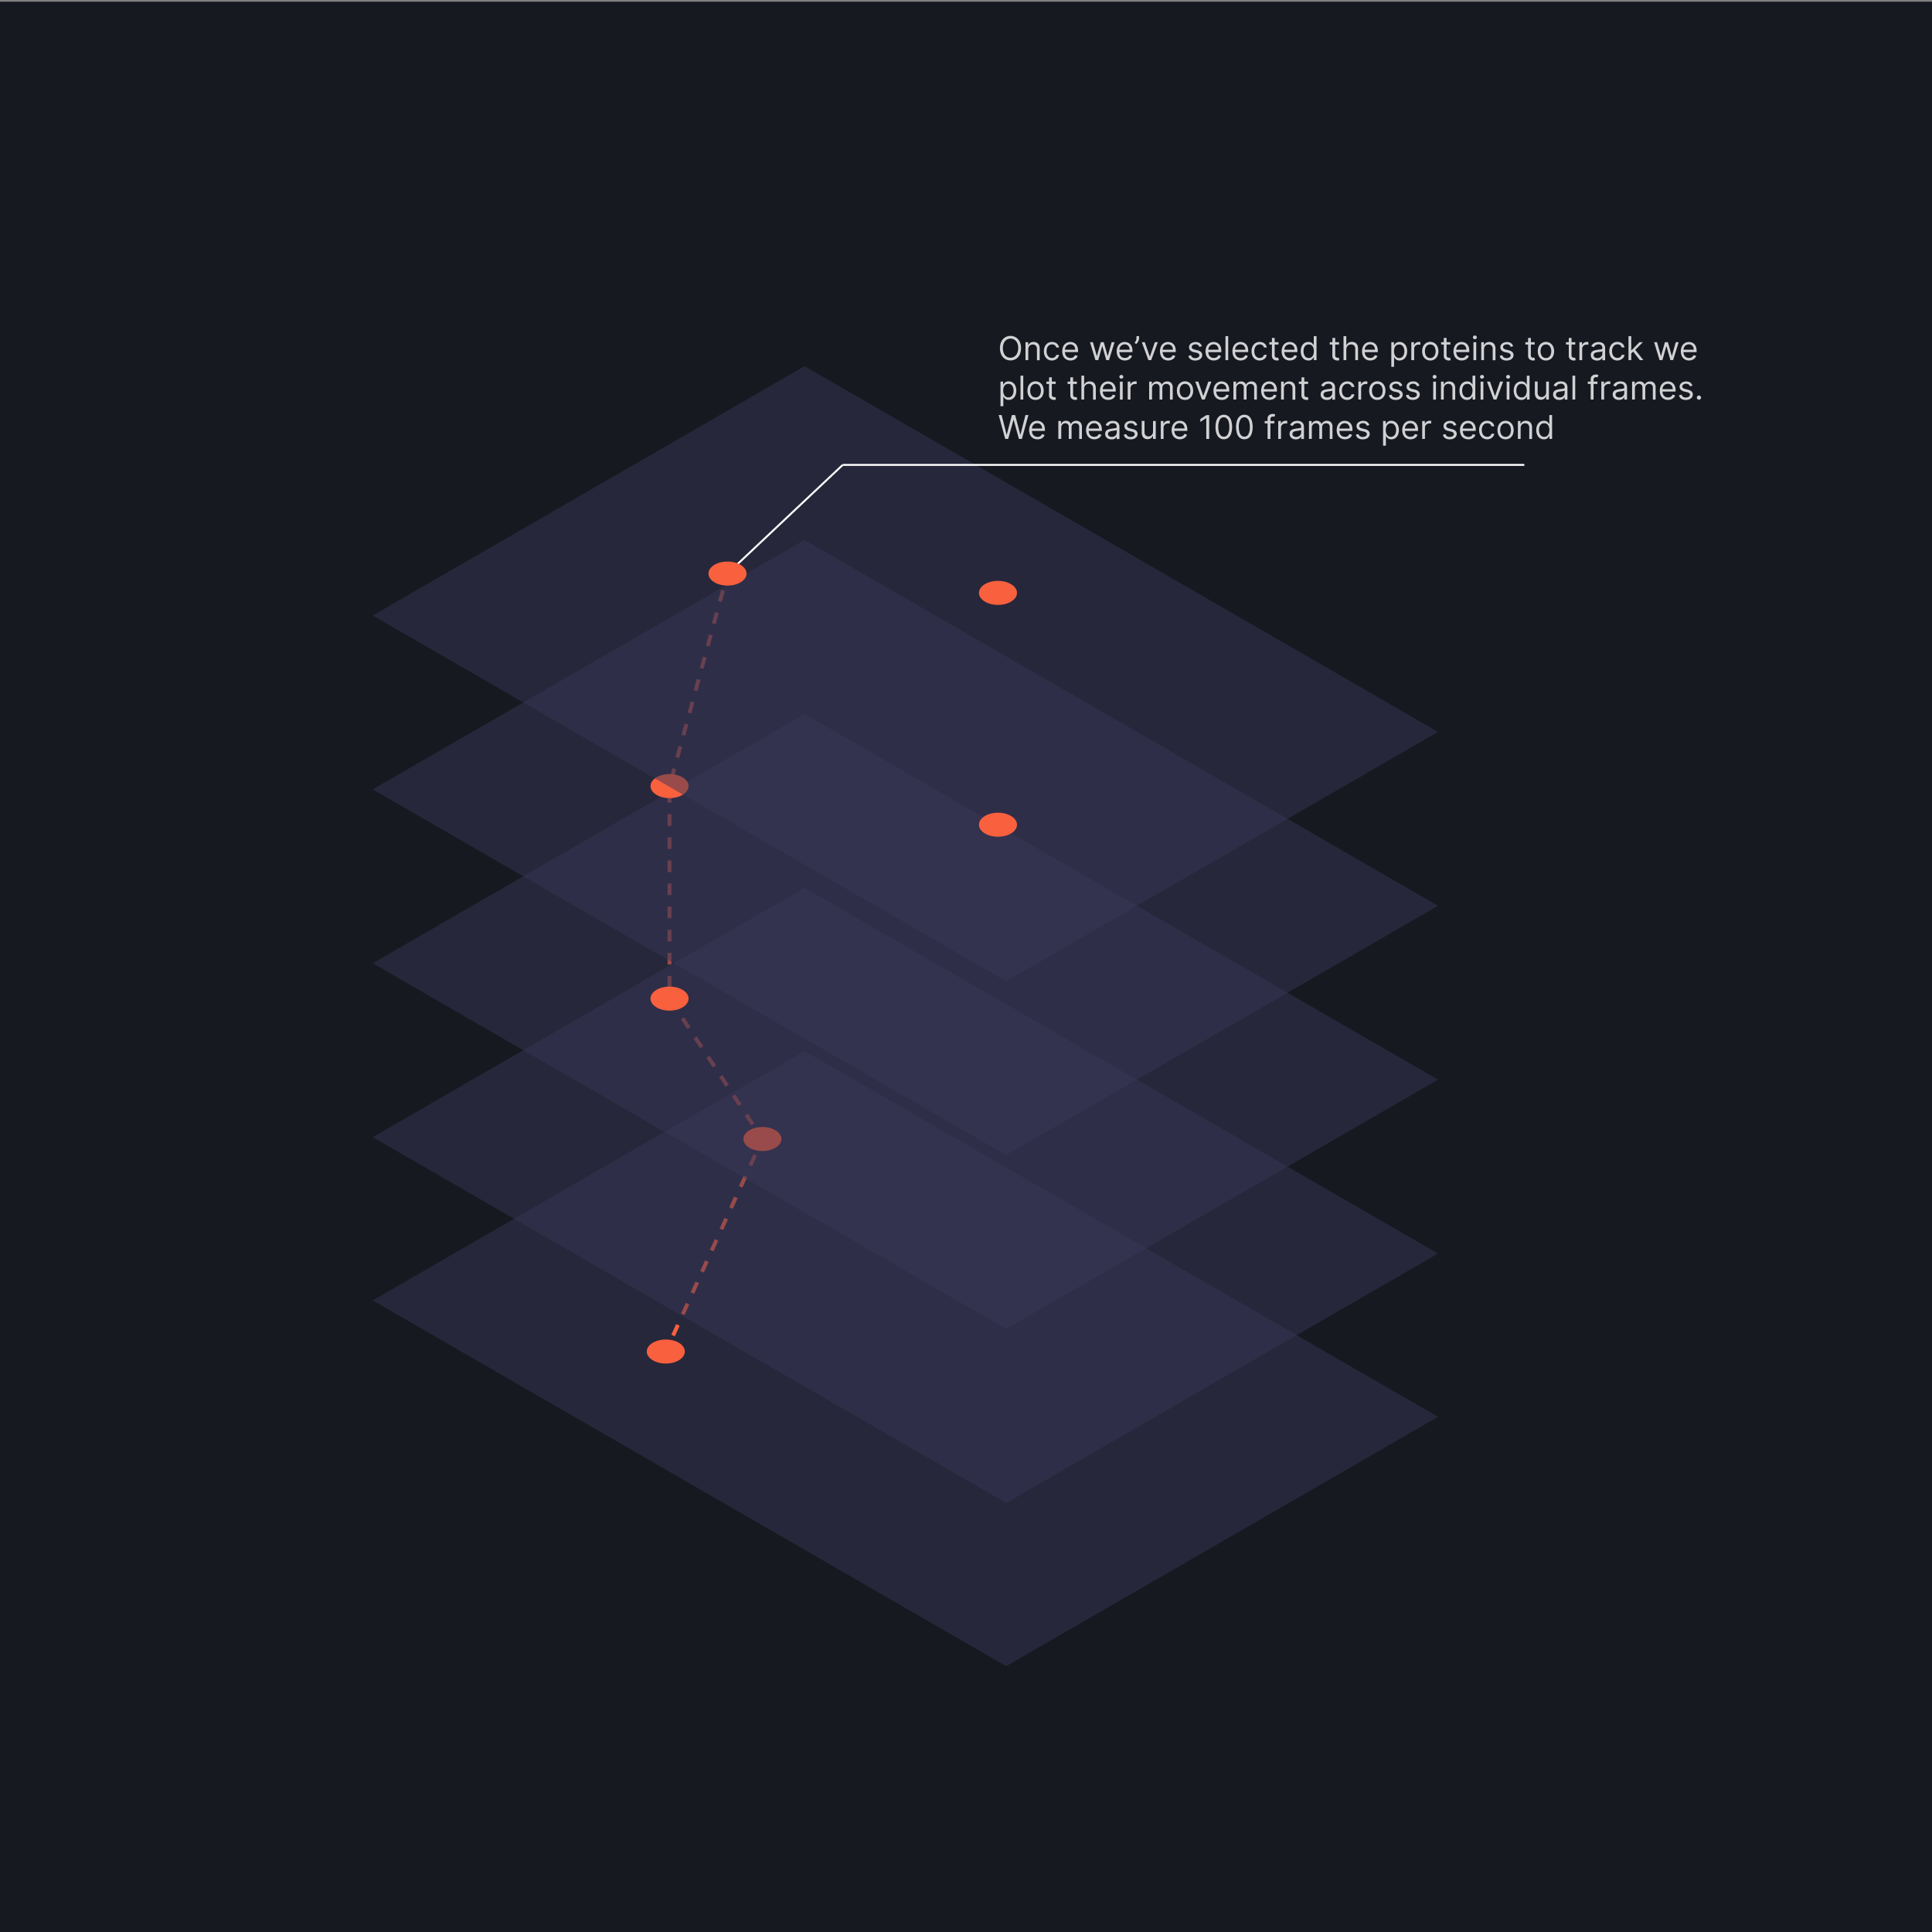 <svg id="Blockchain_ISOMETRIC" data-name="Blockchain ISOMETRIC" xmlns="http://www.w3.org/2000/svg" viewBox="0 0 1000 1000"><rect x="0" y="0" width="1000" height="1000" fill="#808080" stroke="none"/><defs><style>.cls-1{fill:#171921;}.cls-2{fill:#383656;opacity:0.5;}.cls-3,.cls-4,.cls-5,.cls-9{fill:none;stroke-miterlimit:10;}.cls-3,.cls-4,.cls-5{stroke:#f9603e;stroke-width:2px;}.cls-4{stroke-dasharray:5.98 5.98;}.cls-5{stroke-dasharray:6.04 6.04;}.cls-6{fill:#f9603e;}.cls-7{opacity:0.8;}.cls-8{fill:#fff;}.cls-9{stroke:#fff;}</style></defs><rect class="cls-1" y="0.88" width="1000" height="1000"/><polygon class="cls-2" points="520.79 862.38 192.95 673.09 416.45 544.05 744.29 733.34 520.79 862.38"/><line class="cls-3" x1="376.55" y1="296.88" x2="375.77" y2="299.78"/><polyline class="cls-4" points="374.19 305.55 346.55 406.88 346.55 516.88 391.31 584.55"/><polyline class="cls-3" points="392.96 587.05 394.62 589.55 393.38 592.28"/><line class="cls-5" x1="390.88" y1="597.79" x2="347.11" y2="694.07"/><line class="cls-3" x1="345.86" y1="696.82" x2="344.62" y2="699.55"/><polygon class="cls-2" points="520.79 777.87 192.95 588.59 416.45 459.55 744.29 648.83 520.79 777.87"/><ellipse class="cls-6" cx="394.62" cy="589.55" rx="9.85" ry="6.22"/><polygon class="cls-2" points="520.79 687.87 192.95 498.59 416.45 369.55 744.29 558.83 520.79 687.87"/><ellipse class="cls-6" cx="346.55" cy="516.88" rx="9.85" ry="6.22"/><polygon class="cls-2" points="520.79 597.87 192.95 408.59 416.45 279.55 744.29 468.83 520.79 597.87"/><ellipse class="cls-6" cx="346.55" cy="406.88" rx="9.85" ry="6.22"/><polygon class="cls-2" points="520.79 507.87 192.95 318.59 416.45 189.55 744.29 378.83 520.79 507.87"/><g class="cls-7"><path class="cls-8" d="M528.48,180.21a7.53,7.53,0,0,1-.7,3.38,5.28,5.28,0,0,1-1.94,2.2,5.53,5.53,0,0,1-5.63,0,5.26,5.26,0,0,1-1.93-2.2,8.4,8.4,0,0,1,0-6.76,5.23,5.23,0,0,1,1.93-2.19,5.47,5.47,0,0,1,5.63,0,5.25,5.25,0,0,1,1.94,2.19A7.55,7.55,0,0,1,528.48,180.21Zm-1.44,0a6.15,6.15,0,0,0-.54-2.71,4,4,0,0,0-1.44-1.67,3.77,3.77,0,0,0-2-.57,3.72,3.72,0,0,0-2,.57,4,4,0,0,0-1.45,1.67,7.19,7.19,0,0,0,0,5.42A3.94,3.94,0,0,0,521,184.6a3.8,3.8,0,0,0,2,.56,3.85,3.85,0,0,0,2-.56,4,4,0,0,0,1.44-1.68A6.12,6.12,0,0,0,527,180.21Z"/><path class="cls-8" d="M532.23,180.82v5.58H530.8v-9.28h1.38v1.45h.12a2.73,2.73,0,0,1,1-1.14A3.14,3.14,0,0,1,535,177a3.35,3.35,0,0,1,1.65.39,2.61,2.61,0,0,1,1.1,1.15,4.36,4.36,0,0,1,.39,2v5.9h-1.42v-5.8a2.42,2.42,0,0,0-.57-1.71,2.06,2.06,0,0,0-1.56-.61,2.41,2.41,0,0,0-1.21.3,2.07,2.07,0,0,0-.85.86A2.93,2.93,0,0,0,532.23,180.82Z"/><path class="cls-8" d="M544.52,186.59a4,4,0,0,1-2.25-.62,4,4,0,0,1-1.45-1.69,5.89,5.89,0,0,1-.5-2.47,5.64,5.64,0,0,1,.52-2.5,4.12,4.12,0,0,1,1.46-1.7,4,4,0,0,1,2.19-.61,4.21,4.21,0,0,1,1.77.36,3.3,3.3,0,0,1,1.28,1,3.08,3.08,0,0,1,.62,1.52h-1.42a2.28,2.28,0,0,0-.72-1.13,2.22,2.22,0,0,0-1.5-.49,2.56,2.56,0,0,0-1.46.43,2.83,2.83,0,0,0-1,1.22,4.49,4.49,0,0,0-.35,1.83,4.66,4.66,0,0,0,.34,1.87,2.89,2.89,0,0,0,1,1.24,2.48,2.48,0,0,0,1.47.44,2.56,2.56,0,0,0,1-.2,2,2,0,0,0,.76-.55,2.12,2.12,0,0,0,.45-.87h1.42a3.26,3.26,0,0,1-.59,1.48,3.34,3.34,0,0,1-1.25,1A4,4,0,0,1,544.52,186.59Z"/><path class="cls-8" d="M554.13,186.59a4.32,4.32,0,0,1-2.31-.6,3.88,3.88,0,0,1-1.49-1.66,6.29,6.29,0,0,1,0-5,4.08,4.08,0,0,1,1.46-1.71A4,4,0,0,1,554,177a4.38,4.38,0,0,1,1.43.24,3.52,3.52,0,0,1,1.29.78,3.72,3.72,0,0,1,.92,1.43,6.05,6.05,0,0,1,.35,2.19v.6h-7.15V181h5.7a3,3,0,0,0-.31-1.4,2.43,2.43,0,0,0-.88-1,2.47,2.47,0,0,0-1.35-.36,2.59,2.59,0,0,0-1.47.42,2.86,2.86,0,0,0-1,1.09,3.24,3.24,0,0,0-.33,1.44v.82a3.87,3.87,0,0,0,.37,1.78,2.57,2.57,0,0,0,1,1.1,3.27,3.27,0,0,0,2.54.22,2.22,2.22,0,0,0,.78-.48,2.13,2.13,0,0,0,.52-.81l1.37.39a2.89,2.89,0,0,1-.73,1.22,3.46,3.46,0,0,1-1.26.83A4.81,4.81,0,0,1,554.13,186.59Z"/><path class="cls-8" d="M567,186.4l-2.82-9.28h1.5l2,7.1h.1l2-7.1h1.52l2,7.08h.1l2-7.08h1.5L574,186.4h-1.4l-2-7.13h-.15l-2,7.13Z"/><path class="cls-8" d="M582.31,186.59A4.32,4.32,0,0,1,580,186a3.88,3.88,0,0,1-1.49-1.66,6.29,6.29,0,0,1,0-5,4.08,4.08,0,0,1,1.46-1.71,4,4,0,0,1,2.19-.61,4.48,4.48,0,0,1,1.44.24,3.48,3.48,0,0,1,1.28.78,3.86,3.86,0,0,1,.93,1.43,6.07,6.07,0,0,1,.34,2.19v.6H579V181h5.7a3,3,0,0,0-.31-1.4,2.43,2.43,0,0,0-.88-1,2.47,2.47,0,0,0-1.35-.36,2.53,2.53,0,0,0-1.46.42,2.81,2.81,0,0,0-1,1.09,3.24,3.24,0,0,0-.33,1.44v.82a3.87,3.87,0,0,0,.37,1.78,2.57,2.57,0,0,0,1,1.1,3.27,3.27,0,0,0,2.54.22,2.36,2.36,0,0,0,.79-.48,2.24,2.24,0,0,0,.51-.81l1.37.39a2.89,2.89,0,0,1-.73,1.22,3.46,3.46,0,0,1-1.26.83A4.81,4.81,0,0,1,582.31,186.59Z"/><path class="cls-8" d="M589.58,174v1.09a3.41,3.41,0,0,1-.18,1,4.46,4.46,0,0,1-.52,1.08,4,4,0,0,1-.82.91l-.78-.63a7.63,7.63,0,0,0,.67-1.13,3,3,0,0,0,.28-1.26V174Z"/><path class="cls-8" d="M599.29,177.12l-3.43,9.28h-1.45L591,177.12h1.54l2.56,7.39h.1l2.56-7.39Z"/><path class="cls-8" d="M604.72,186.59a4.27,4.27,0,0,1-2.31-.6,3.88,3.88,0,0,1-1.49-1.66,6.29,6.29,0,0,1,0-5,4.08,4.08,0,0,1,1.46-1.71,4,4,0,0,1,2.19-.61,4.38,4.38,0,0,1,1.43.24,3.6,3.6,0,0,1,1.29.78,3.84,3.84,0,0,1,.92,1.43,6.05,6.05,0,0,1,.35,2.19v.6h-7.15V181h5.7a3.17,3.17,0,0,0-.31-1.4,2.43,2.43,0,0,0-.88-1,2.47,2.47,0,0,0-1.35-.36,2.59,2.59,0,0,0-1.47.42,2.78,2.78,0,0,0-1,1.09,3.24,3.24,0,0,0-.33,1.44v.82a3.87,3.87,0,0,0,.37,1.78,2.57,2.57,0,0,0,1,1.1,3.27,3.27,0,0,0,2.54.22,2.22,2.22,0,0,0,.78-.48,2.26,2.26,0,0,0,.52-.81l1.37.39a3,3,0,0,1-.73,1.22,3.42,3.42,0,0,1-1.27.83A4.71,4.71,0,0,1,604.72,186.59Z"/><path class="cls-8" d="M622.08,179.2l-1.28.36a2.58,2.58,0,0,0-.35-.62,1.77,1.77,0,0,0-.63-.51,2.34,2.34,0,0,0-1-.2,2.45,2.45,0,0,0-1.42.39,1.15,1.15,0,0,0-.56,1,1,1,0,0,0,.38.84,3.39,3.39,0,0,0,1.21.51l1.38.34a3.83,3.83,0,0,1,1.85.92,2.15,2.15,0,0,1,.61,1.59,2.35,2.35,0,0,1-.46,1.43,3.13,3.13,0,0,1-1.27,1,4.62,4.62,0,0,1-1.89.36,4.17,4.17,0,0,1-2.35-.62,2.75,2.75,0,0,1-1.18-1.8l1.35-.33a1.91,1.91,0,0,0,.74,1.12,2.42,2.42,0,0,0,1.41.37,2.7,2.7,0,0,0,1.59-.42,1.26,1.26,0,0,0,.59-1,1.11,1.11,0,0,0-.34-.81,2.2,2.2,0,0,0-1-.49l-1.55-.36a3.62,3.62,0,0,1-1.86-.94,2.25,2.25,0,0,1-.6-1.6,2.35,2.35,0,0,1,.44-1.39,3,3,0,0,1,1.22-.94,4.2,4.2,0,0,1,1.75-.35,3.49,3.49,0,0,1,2.16.6A3.27,3.27,0,0,1,622.08,179.2Z"/><path class="cls-8" d="M628.29,186.59A4.27,4.27,0,0,1,626,186a3.81,3.81,0,0,1-1.49-1.66,6.18,6.18,0,0,1,0-5,4,4,0,0,1,1.46-1.71,4,4,0,0,1,2.19-.61,4.42,4.42,0,0,1,1.43.24,3.6,3.6,0,0,1,1.29.78,4,4,0,0,1,.92,1.43,6.05,6.05,0,0,1,.35,2.19v.6H625V181h5.7a3.17,3.17,0,0,0-.31-1.4,2.38,2.38,0,0,0-.89-1,2.44,2.44,0,0,0-1.34-.36,2.54,2.54,0,0,0-1.47.42,2.78,2.78,0,0,0-.95,1.09,3.24,3.24,0,0,0-.33,1.44v.82a4,4,0,0,0,.36,1.78,2.65,2.65,0,0,0,1,1.1,3,3,0,0,0,1.52.38,2.93,2.93,0,0,0,1-.16,2.18,2.18,0,0,0,.79-.48,2.24,2.24,0,0,0,.51-.81l1.38.39a3,3,0,0,1-.73,1.22,3.42,3.42,0,0,1-1.27.83A4.75,4.75,0,0,1,628.29,186.59Z"/><path class="cls-8" d="M635.72,174V186.4H634.3V174Z"/><path class="cls-8" d="M642.22,186.59a4.32,4.32,0,0,1-2.31-.6,3.88,3.88,0,0,1-1.49-1.66,6.29,6.29,0,0,1,0-5,4.08,4.08,0,0,1,1.46-1.71,4,4,0,0,1,2.19-.61,4.38,4.38,0,0,1,1.43.24,3.52,3.52,0,0,1,1.29.78,3.72,3.72,0,0,1,.92,1.43,6.05,6.05,0,0,1,.35,2.19v.6h-7.15V181h5.7a3,3,0,0,0-.31-1.4,2.43,2.43,0,0,0-.88-1,2.47,2.47,0,0,0-1.35-.36,2.59,2.59,0,0,0-1.47.42,2.78,2.78,0,0,0-1,1.09,3.24,3.24,0,0,0-.33,1.44v.82a3.87,3.87,0,0,0,.37,1.78,2.57,2.57,0,0,0,1,1.1,3.27,3.27,0,0,0,2.54.22,2.22,2.22,0,0,0,.78-.48,2.13,2.13,0,0,0,.52-.81l1.37.39a2.89,2.89,0,0,1-.73,1.22,3.42,3.42,0,0,1-1.27.83A4.71,4.71,0,0,1,642.22,186.59Z"/><path class="cls-8" d="M652,186.59a4,4,0,0,1-2.25-.62,4,4,0,0,1-1.45-1.69,5.89,5.89,0,0,1-.5-2.47,5.64,5.64,0,0,1,.52-2.5,4.12,4.12,0,0,1,1.46-1.7A4,4,0,0,1,652,177a4.21,4.21,0,0,1,1.77.36,3.3,3.3,0,0,1,1.28,1,3.18,3.18,0,0,1,.63,1.52h-1.43a2.28,2.28,0,0,0-.72-1.13,2.22,2.22,0,0,0-1.5-.49,2.56,2.56,0,0,0-1.46.43,2.83,2.83,0,0,0-1,1.22,4.49,4.49,0,0,0-.35,1.83,4.66,4.66,0,0,0,.34,1.87,2.89,2.89,0,0,0,1,1.24,2.53,2.53,0,0,0,1.47.44,2.56,2.56,0,0,0,1-.2,2,2,0,0,0,.76-.55,2.12,2.12,0,0,0,.45-.87h1.43a3.39,3.39,0,0,1-.6,1.48,3.34,3.34,0,0,1-1.25,1A4,4,0,0,1,652,186.59Z"/><path class="cls-8" d="M661.75,177.12v1.21H657v-1.21Zm-3.4-2.22h1.42v8.84a1.78,1.78,0,0,0,.18.9.89.89,0,0,0,.46.4,1.72,1.72,0,0,0,.6.1,2,2,0,0,0,.38,0l.24,0,.29,1.28-.4.11a3,3,0,0,1-.66.06,2.92,2.92,0,0,1-1.18-.26,2.42,2.42,0,0,1-.95-.79,2.3,2.3,0,0,1-.38-1.34Z"/><path class="cls-8" d="M667.69,186.59a4.26,4.26,0,0,1-2.3-.6,3.9,3.9,0,0,1-1.5-1.66,6.29,6.29,0,0,1,0-5,4.1,4.1,0,0,1,1.47-1.71,4,4,0,0,1,2.19-.61,4.42,4.42,0,0,1,1.43.24,3.6,3.6,0,0,1,1.29.78,4,4,0,0,1,.92,1.43,6.07,6.07,0,0,1,.34,2.19v.6h-7.14V181h5.69a3,3,0,0,0-.31-1.4,2.36,2.36,0,0,0-.88-1,2.46,2.46,0,0,0-1.34-.36,2.54,2.54,0,0,0-1.47.42,2.78,2.78,0,0,0-1,1.09,3.24,3.24,0,0,0-.33,1.44v.82a4,4,0,0,0,.36,1.78,2.65,2.65,0,0,0,1,1.1,3.24,3.24,0,0,0,2.53.22,2.18,2.18,0,0,0,.79-.48,2.24,2.24,0,0,0,.51-.81l1.38.39a3.11,3.11,0,0,1-.73,1.22,3.5,3.5,0,0,1-1.27.83A4.77,4.77,0,0,1,667.69,186.59Z"/><path class="cls-8" d="M677.21,186.59a3.65,3.65,0,0,1-2.05-.59,4,4,0,0,1-1.39-1.67,6,6,0,0,1-.5-2.55,6,6,0,0,1,.5-2.53,3.89,3.89,0,0,1,1.4-1.66,3.66,3.66,0,0,1,2.06-.59,2.94,2.94,0,0,1,1.44.3,2.66,2.66,0,0,1,.81.68c.18.25.33.45.43.62H680V174h1.43V186.4h-1.38V185h-.17c-.1.17-.25.38-.44.64a2.75,2.75,0,0,1-.83.68A3,3,0,0,1,677.21,186.59Zm.19-1.28a2.32,2.32,0,0,0,1.45-.45,2.79,2.79,0,0,0,.9-1.25,5.23,5.23,0,0,0,.31-1.85,5.07,5.07,0,0,0-.3-1.82,2.7,2.7,0,0,0-.9-1.22,2.39,2.39,0,0,0-1.46-.44,2.43,2.43,0,0,0-1.5.46A2.83,2.83,0,0,0,675,180a5,5,0,0,0-.3,1.77,5.05,5.05,0,0,0,.3,1.79,2.83,2.83,0,0,0,.91,1.28A2.32,2.32,0,0,0,677.4,185.31Z"/><path class="cls-8" d="M693.07,177.12v1.21h-4.8v-1.21Zm-3.4-2.22h1.42v8.84a1.78,1.78,0,0,0,.18.9.89.89,0,0,0,.46.4,1.72,1.72,0,0,0,.6.1,2,2,0,0,0,.38,0l.24,0,.29,1.28-.4.11a3,3,0,0,1-.66.06,2.89,2.89,0,0,1-1.18-.26,2.42,2.42,0,0,1-1-.79,2.23,2.23,0,0,1-.38-1.34Z"/><path class="cls-8" d="M696.84,180.82v5.58h-1.43V174h1.43v4.54H697a2.59,2.59,0,0,1,1-1.14,3.13,3.13,0,0,1,1.75-.43,3.53,3.53,0,0,1,1.66.38,2.68,2.68,0,0,1,1.11,1.15,4.4,4.4,0,0,1,.39,2v5.9h-1.42v-5.8a2.39,2.39,0,0,0-.57-1.71,2,2,0,0,0-1.58-.61,2.54,2.54,0,0,0-1.25.3,2.06,2.06,0,0,0-.87.86A2.82,2.82,0,0,0,696.84,180.82Z"/><path class="cls-8" d="M709.35,186.59A4.27,4.27,0,0,1,707,186a3.88,3.88,0,0,1-1.49-1.66,6.29,6.29,0,0,1,0-5,4.08,4.08,0,0,1,1.46-1.71,4,4,0,0,1,2.19-.61,4.38,4.38,0,0,1,1.43.24,3.6,3.6,0,0,1,1.29.78,3.84,3.84,0,0,1,.92,1.43,6.05,6.05,0,0,1,.35,2.19v.6H706V181h5.7a3.17,3.17,0,0,0-.31-1.4,2.43,2.43,0,0,0-.88-1,2.47,2.47,0,0,0-1.35-.36,2.59,2.59,0,0,0-1.47.42,2.78,2.78,0,0,0-1,1.09,3.24,3.24,0,0,0-.33,1.44v.82a3.87,3.87,0,0,0,.37,1.78,2.57,2.57,0,0,0,1,1.1,3.27,3.27,0,0,0,2.54.22,2.22,2.22,0,0,0,.78-.48,2.26,2.26,0,0,0,.52-.81l1.37.39a3,3,0,0,1-.73,1.22,3.42,3.42,0,0,1-1.27.83A4.71,4.71,0,0,1,709.35,186.59Z"/><path class="cls-8" d="M720.14,189.87V177.12h1.38v1.48h.17c.1-.17.25-.37.43-.62a2.66,2.66,0,0,1,.81-.68,2.94,2.94,0,0,1,1.44-.3,3.66,3.66,0,0,1,2.06.59,3.89,3.89,0,0,1,1.4,1.66,6,6,0,0,1,.5,2.53,6,6,0,0,1-.5,2.55,4,4,0,0,1-1.39,1.67,3.65,3.65,0,0,1-2.05.59,3,3,0,0,1-1.43-.3,2.75,2.75,0,0,1-.83-.68c-.19-.26-.34-.47-.44-.64h-.12v4.9Zm1.4-8.11a5.23,5.23,0,0,0,.31,1.85,2.87,2.87,0,0,0,.9,1.25,2.56,2.56,0,0,0,2.94,0,2.83,2.83,0,0,0,.91-1.28,5.05,5.05,0,0,0,.3-1.79,5,5,0,0,0-.3-1.77,2.68,2.68,0,0,0-.9-1.25,2.43,2.43,0,0,0-1.5-.46,2.39,2.39,0,0,0-1.46.44,2.7,2.7,0,0,0-.9,1.22A5.07,5.07,0,0,0,721.54,181.76Z"/><path class="cls-8" d="M730.5,186.4v-9.28h1.38v1.4H732a2.21,2.21,0,0,1,.92-1.11,2.66,2.66,0,0,1,1.5-.43h.39l.36,0v1.45l-.33-.06a4.56,4.56,0,0,0-.54,0,2.66,2.66,0,0,0-1.21.28,2.15,2.15,0,0,0-.83.78,2.09,2.09,0,0,0-.3,1.12v5.87Z"/><path class="cls-8" d="M740.31,186.59a3.92,3.92,0,0,1-3.68-2.27,5.66,5.66,0,0,1-.53-2.51,5.72,5.72,0,0,1,.53-2.53,4.06,4.06,0,0,1,7.35,0,5.72,5.72,0,0,1,.53,2.53,5.66,5.66,0,0,1-.53,2.51,3.92,3.92,0,0,1-3.67,2.27Zm0-1.28a2.41,2.41,0,0,0,1.56-.49,2.89,2.89,0,0,0,.92-1.29,5,5,0,0,0,.29-1.72,5.21,5.21,0,0,0-.29-1.74,2.89,2.89,0,0,0-.92-1.29,2.7,2.7,0,0,0-3.13,0,3,3,0,0,0-.92,1.29,5.21,5.21,0,0,0-.29,1.74,5,5,0,0,0,.29,1.72,3,3,0,0,0,.92,1.29A2.42,2.42,0,0,0,740.31,185.31Z"/><path class="cls-8" d="M750.71,177.12v1.21h-4.8v-1.21Zm-3.4-2.22h1.42v8.84a1.78,1.78,0,0,0,.18.9.89.89,0,0,0,.46.4,1.66,1.66,0,0,0,.59.1,2.06,2.06,0,0,0,.39,0l.24,0,.29,1.28-.4.11a3.1,3.1,0,0,1-.66.06,2.89,2.89,0,0,1-1.18-.26,2.35,2.35,0,0,1-.95-.79,2.23,2.23,0,0,1-.38-1.34Z"/><path class="cls-8" d="M756.65,186.59a4.32,4.32,0,0,1-2.31-.6,3.94,3.94,0,0,1-1.49-1.66,6.29,6.29,0,0,1,0-5,4.15,4.15,0,0,1,1.46-1.71,4,4,0,0,1,2.2-.61,4.42,4.42,0,0,1,1.43.24,3.48,3.48,0,0,1,1.28.78,3.86,3.86,0,0,1,.93,1.43,6.07,6.07,0,0,1,.34,2.19v.6h-7.15V181H759a3,3,0,0,0-.31-1.4,2.36,2.36,0,0,0-.88-1,2.46,2.46,0,0,0-1.34-.36,2.54,2.54,0,0,0-1.47.42,2.7,2.7,0,0,0-.95,1.09,3.24,3.24,0,0,0-.34,1.44v.82a4,4,0,0,0,.37,1.78,2.53,2.53,0,0,0,1,1.1,3.24,3.24,0,0,0,2.53.22,2.27,2.27,0,0,0,.79-.48,2.24,2.24,0,0,0,.51-.81l1.38.39a3.11,3.11,0,0,1-.73,1.22,3.59,3.59,0,0,1-1.27.83A4.77,4.77,0,0,1,756.65,186.59Z"/><path class="cls-8" d="M763.39,175.58a1,1,0,0,1-.72-.29.92.92,0,0,1-.29-.68.94.94,0,0,1,.29-.68,1.07,1.07,0,0,1,1.44,0,.94.94,0,0,1,.29.68.92.92,0,0,1-.29.68A1,1,0,0,1,763.39,175.58Zm-.73,10.82v-9.28h1.43v9.28Z"/><path class="cls-8" d="M768.12,180.82v5.58H766.7v-9.28h1.37v1.45h.12a2.73,2.73,0,0,1,1-1.14,3.2,3.2,0,0,1,1.72-.43,3.35,3.35,0,0,1,1.65.39,2.66,2.66,0,0,1,1.1,1.15,4.36,4.36,0,0,1,.39,2v5.9h-1.43v-5.8a2.46,2.46,0,0,0-.56-1.71,2.06,2.06,0,0,0-1.56-.61,2.45,2.45,0,0,0-1.22.3,2.11,2.11,0,0,0-.84.86A2.81,2.81,0,0,0,768.12,180.82Z"/><path class="cls-8" d="M783.21,179.2l-1.27.36a2.62,2.62,0,0,0-.36-.62,1.61,1.61,0,0,0-.63-.51,2.28,2.28,0,0,0-1-.2,2.4,2.4,0,0,0-1.41.39,1.16,1.16,0,0,0-.57,1,1,1,0,0,0,.39.84,3.33,3.33,0,0,0,1.2.51l1.38.34a3.78,3.78,0,0,1,1.85.92,2.15,2.15,0,0,1,.61,1.59,2.41,2.41,0,0,1-.45,1.43,3.28,3.28,0,0,1-1.27,1,4.7,4.7,0,0,1-1.9.36,4.19,4.19,0,0,1-2.35-.62,2.7,2.7,0,0,1-1.17-1.8l1.35-.33a1.9,1.9,0,0,0,.73,1.12,2.43,2.43,0,0,0,1.42.37,2.67,2.67,0,0,0,1.58-.42,1.26,1.26,0,0,0,.59-1,1.07,1.07,0,0,0-.34-.81,2.15,2.15,0,0,0-1-.49l-1.54-.36a3.7,3.7,0,0,1-1.87-.94,2.25,2.25,0,0,1-.59-1.6,2.28,2.28,0,0,1,.44-1.39,2.94,2.94,0,0,1,1.21-.94,4.27,4.27,0,0,1,1.75-.35,3.47,3.47,0,0,1,2.16.6A3.27,3.27,0,0,1,783.21,179.2Z"/><path class="cls-8" d="M794.35,177.12v1.21h-4.81v-1.21Zm-3.41-2.22h1.43v8.84a1.91,1.91,0,0,0,.17.9.92.92,0,0,0,.46.4,1.72,1.72,0,0,0,.6.1,2.13,2.13,0,0,0,.39,0l.24,0,.29,1.28-.41.11a3,3,0,0,1-.66.06,2.92,2.92,0,0,1-1.18-.26,2.42,2.42,0,0,1-.95-.79,2.3,2.3,0,0,1-.38-1.34Z"/><path class="cls-8" d="M800.17,186.59a4,4,0,0,1-2.2-.6,4.15,4.15,0,0,1-1.48-1.67,5.66,5.66,0,0,1-.53-2.51,5.72,5.72,0,0,1,.53-2.53A4.11,4.11,0,0,1,798,177.6a4.06,4.06,0,0,1,5.87,1.68,5.72,5.72,0,0,1,.53,2.53,5.66,5.66,0,0,1-.53,2.51,3.92,3.92,0,0,1-3.67,2.27Zm0-1.28a2.43,2.43,0,0,0,1.57-.49,3,3,0,0,0,.91-1.29,5,5,0,0,0,.29-1.72,5.21,5.21,0,0,0-.29-1.74,3,3,0,0,0-.91-1.29,2.71,2.71,0,0,0-3.14,0,2.87,2.87,0,0,0-.91,1.29,5,5,0,0,0-.3,1.74,4.82,4.82,0,0,0,.3,1.72,2.87,2.87,0,0,0,.91,1.29A2.42,2.42,0,0,0,800.17,185.31Z"/><path class="cls-8" d="M815.36,177.12v1.21h-4.81v-1.21ZM812,174.9h1.42v8.84a1.78,1.78,0,0,0,.18.9.92.92,0,0,0,.46.4,1.72,1.72,0,0,0,.6.1,2,2,0,0,0,.38,0l.24,0,.29,1.28-.4.11a3,3,0,0,1-.66.06,2.92,2.92,0,0,1-1.18-.26,2.42,2.42,0,0,1-.95-.79,2.3,2.3,0,0,1-.38-1.34Z"/><path class="cls-8" d="M817.5,186.4v-9.28h1.38v1.4h.1a2.19,2.19,0,0,1,.91-1.11,2.71,2.71,0,0,1,1.5-.43h.39l.36,0v1.45l-.33-.06a4.56,4.56,0,0,0-.54,0,2.59,2.59,0,0,0-1.2.28,2.18,2.18,0,0,0-.84.78,2.09,2.09,0,0,0-.3,1.12v5.87Z"/><path class="cls-8" d="M826.56,186.61a3.78,3.78,0,0,1-1.6-.33,2.62,2.62,0,0,1-1.56-2.52,2.37,2.37,0,0,1,.31-1.29,2.25,2.25,0,0,1,.84-.78,4.34,4.34,0,0,1,1.16-.43c.43-.09.85-.17,1.28-.23l1.38-.16a2.16,2.16,0,0,0,.77-.2.5.5,0,0,0,.24-.48v-.05a1.92,1.92,0,0,0-.48-1.39,2,2,0,0,0-1.47-.49,2.6,2.6,0,0,0-1.6.44,2.67,2.67,0,0,0-.82,1l-1.35-.48a3.21,3.21,0,0,1,1-1.32,3.71,3.71,0,0,1,1.33-.67,5.39,5.39,0,0,1,1.42-.19,5.94,5.94,0,0,1,1,.11,3.33,3.33,0,0,1,1.13.43,2.63,2.63,0,0,1,.91,1,3.7,3.7,0,0,1,.36,1.77v6.11h-1.43v-1.26h-.07a2.76,2.76,0,0,1-.48.65,2.85,2.85,0,0,1-.9.58A3.5,3.5,0,0,1,826.56,186.61Zm.22-1.28a2.81,2.81,0,0,0,1.42-.33,2.3,2.3,0,0,0,.89-.86,2.16,2.16,0,0,0,.29-1.1v-1.31a.77.77,0,0,1-.39.2,5.31,5.31,0,0,1-.7.15l-.77.11-.6.08a4.7,4.7,0,0,0-1,.23,1.72,1.72,0,0,0-.78.48,1.22,1.22,0,0,0-.29.86,1.28,1.28,0,0,0,.55,1.12A2.47,2.47,0,0,0,826.78,185.33Z"/><path class="cls-8" d="M837.18,186.59a3.9,3.9,0,0,1-3.69-2.31,6.25,6.25,0,0,1,0-5,4.14,4.14,0,0,1,1.47-1.7,4,4,0,0,1,2.19-.61,4.16,4.16,0,0,1,1.76.36,3.33,3.33,0,0,1,1.29,1,3.17,3.17,0,0,1,.62,1.52h-1.42a2.19,2.19,0,0,0-2.23-1.62,2.53,2.53,0,0,0-1.45.43,2.92,2.92,0,0,0-1,1.22,4.49,4.49,0,0,0-.34,1.83,4.66,4.66,0,0,0,.34,1.87,3,3,0,0,0,1,1.24,2.67,2.67,0,0,0,2.48.24,2,2,0,0,0,.77-.55,2.12,2.12,0,0,0,.45-.87h1.42a3.37,3.37,0,0,1-.59,1.48,3.41,3.41,0,0,1-1.25,1A4,4,0,0,1,837.18,186.59Z"/><path class="cls-8" d="M842.91,186.4V174h1.42V186.4Zm1.33-3.39,0-1.76h.29l4.06-4.13h1.76L846,181.49h-.12Zm4.56,3.39-3.62-4.59,1-1,4.42,5.58Z"/><path class="cls-8" d="M859,186.4l-2.83-9.28h1.5l2,7.1h.1l2-7.1h1.52l2,7.08h.09l2-7.08h1.5L866,186.4h-1.4l-2-7.13h-.14l-2,7.13Z"/><path class="cls-8" d="M874.32,186.59A4.32,4.32,0,0,1,872,186a3.94,3.94,0,0,1-1.49-1.66,6.29,6.29,0,0,1,0-5,4.15,4.15,0,0,1,1.46-1.71,4,4,0,0,1,2.2-.61,4.42,4.42,0,0,1,1.43.24,3.6,3.6,0,0,1,1.29.78,4,4,0,0,1,.92,1.43,6.07,6.07,0,0,1,.34,2.19v.6H871V181h5.69a3,3,0,0,0-.31-1.4,2.36,2.36,0,0,0-.88-1,2.46,2.46,0,0,0-1.34-.36,2.54,2.54,0,0,0-1.47.42,2.78,2.78,0,0,0-1,1.09,3.24,3.24,0,0,0-.33,1.44v.82a4,4,0,0,0,.36,1.78,2.53,2.53,0,0,0,1,1.1,3.24,3.24,0,0,0,2.53.22,2.27,2.27,0,0,0,.79-.48,2.24,2.24,0,0,0,.51-.81l1.38.39a3.11,3.11,0,0,1-.73,1.22,3.5,3.5,0,0,1-1.27.83A4.77,4.77,0,0,1,874.32,186.59Z"/><path class="cls-8" d="M517.86,210.27V197.52h1.38V199h.16c.11-.17.25-.37.44-.62a2.66,2.66,0,0,1,.81-.68,2.9,2.9,0,0,1,1.43-.3,3.69,3.69,0,0,1,2.07.59,3.81,3.81,0,0,1,1.39,1.66,6.7,6.7,0,0,1,0,5.08,3.88,3.88,0,0,1-1.38,1.67,3.67,3.67,0,0,1-2,.59,2.92,2.92,0,0,1-1.43-.3,2.64,2.64,0,0,1-.83-.68c-.19-.26-.34-.47-.45-.64h-.12v4.9Zm1.4-8.11a5,5,0,0,0,.31,1.85,2.72,2.72,0,0,0,.9,1.25,2.29,2.29,0,0,0,1.44.45,2.33,2.33,0,0,0,1.5-.48,2.9,2.9,0,0,0,.91-1.28,5.05,5.05,0,0,0,.3-1.79,5,5,0,0,0-.3-1.77,2.83,2.83,0,0,0-.9-1.25,2.68,2.68,0,0,0-3,0,2.68,2.68,0,0,0-.89,1.22A5.07,5.07,0,0,0,519.26,202.16Z"/><path class="cls-8" d="M529.64,194.43V206.8h-1.42V194.43Z"/><path class="cls-8" d="M536,207a4,4,0,0,1-2.2-.6,4.08,4.08,0,0,1-1.48-1.67,5.66,5.66,0,0,1-.52-2.51,5.72,5.72,0,0,1,.52-2.53,4.11,4.11,0,0,1,1.48-1.68,4.06,4.06,0,0,1,5.87,1.68,5.72,5.72,0,0,1,.53,2.53,5.66,5.66,0,0,1-.53,2.51,4,4,0,0,1-1.47,1.67A4,4,0,0,1,536,207Zm0-1.28a2.43,2.43,0,0,0,1.57-.49,2.89,2.89,0,0,0,.91-1.29,4.82,4.82,0,0,0,.29-1.72,4.87,4.87,0,0,0-.29-1.73,2.92,2.92,0,0,0-.91-1.3,2.71,2.71,0,0,0-3.14,0,2.85,2.85,0,0,0-.91,1.3,4.87,4.87,0,0,0-.3,1.73,4.82,4.82,0,0,0,.3,1.72,2.82,2.82,0,0,0,.91,1.29A2.42,2.42,0,0,0,536,205.71Z"/><path class="cls-8" d="M546.42,197.52v1.21h-4.8v-1.21ZM543,195.3h1.42v8.84a1.78,1.78,0,0,0,.18.9.89.89,0,0,0,.46.4,1.72,1.72,0,0,0,.6.1,2,2,0,0,0,.38,0l.24,0,.29,1.28-.4.11a3,3,0,0,1-.66.06,2.92,2.92,0,0,1-1.18-.26,2.42,2.42,0,0,1-1-.79,2.3,2.3,0,0,1-.38-1.34Z"/><path class="cls-8" d="M557.39,197.52v1.21h-4.81v-1.21ZM554,195.3h1.43v8.84a1.91,1.91,0,0,0,.17.9.92.92,0,0,0,.46.4,1.72,1.72,0,0,0,.6.1,2.13,2.13,0,0,0,.39,0l.24,0,.29,1.28-.41.11a3,3,0,0,1-.66.06,2.92,2.92,0,0,1-1.18-.26,2.42,2.42,0,0,1-.95-.79,2.3,2.3,0,0,1-.38-1.34Z"/><path class="cls-8" d="M561.15,201.22v5.58h-1.42V194.43h1.42V199h.13a2.53,2.53,0,0,1,1-1.14,3.09,3.09,0,0,1,1.74-.43,3.48,3.48,0,0,1,1.66.38,2.58,2.58,0,0,1,1.11,1.15,4.27,4.27,0,0,1,.4,2v5.9h-1.43V201a2.39,2.39,0,0,0-.57-1.71,2,2,0,0,0-1.58-.61,2.6,2.6,0,0,0-1.25.3,2.12,2.12,0,0,0-.87.86A2.82,2.82,0,0,0,561.15,201.22Z"/><path class="cls-8" d="M573.66,207a4.32,4.32,0,0,1-2.31-.6,3.94,3.94,0,0,1-1.49-1.66,6.29,6.29,0,0,1,0-5,4.06,4.06,0,0,1,1.46-1.7,3.94,3.94,0,0,1,2.2-.62,4.42,4.42,0,0,1,1.43.24,3.38,3.38,0,0,1,1.28.79,3.74,3.74,0,0,1,.93,1.42,6.07,6.07,0,0,1,.34,2.19v.6h-7.15v-1.23h5.7a3,3,0,0,0-.31-1.4,2.36,2.36,0,0,0-.88-1,2.46,2.46,0,0,0-1.34-.36,2.54,2.54,0,0,0-1.47.42,2.7,2.7,0,0,0-.95,1.09,3.12,3.12,0,0,0-.34,1.44v.82a4,4,0,0,0,.37,1.78,2.53,2.53,0,0,0,1,1.1,3.24,3.24,0,0,0,2.53.22,2.27,2.27,0,0,0,.79-.48,2.24,2.24,0,0,0,.51-.81l1.38.39a3.11,3.11,0,0,1-.73,1.22,3.59,3.59,0,0,1-1.27.83A4.77,4.77,0,0,1,573.66,207Z"/><path class="cls-8" d="M580.4,196a1,1,0,0,1-.72-.29.92.92,0,0,1-.29-.68.94.94,0,0,1,.29-.68,1.07,1.07,0,0,1,1.44,0,.94.94,0,0,1,.29.68.92.92,0,0,1-.29.68A1,1,0,0,1,580.4,196Zm-.73,10.82v-9.28h1.43v9.28Z"/><path class="cls-8" d="M583.71,206.8v-9.28h1.37v1.4h.1a2.21,2.21,0,0,1,.92-1.11,2.65,2.65,0,0,1,1.49-.43h.4l.35,0v1.45l-.33-.06a4.56,4.56,0,0,0-.54,0,2.59,2.59,0,0,0-1.2.28,2.15,2.15,0,0,0-.83.78,2,2,0,0,0-.31,1.12v5.87Z"/><path class="cls-8" d="M594.81,206.8v-9.28h1.38V199h.12a2.32,2.32,0,0,1,.94-1.15,2.79,2.79,0,0,1,1.55-.42,2.65,2.65,0,0,1,1.53.42,2.73,2.73,0,0,1,1,1.15h.09a2.73,2.73,0,0,1,1.07-1.14,3.24,3.24,0,0,1,1.71-.43,2.75,2.75,0,0,1,2,.78,3.23,3.23,0,0,1,.8,2.41v6.21h-1.43v-6.21a1.79,1.79,0,0,0-.56-1.47,2.12,2.12,0,0,0-1.32-.44,2,2,0,0,0-1.52.59,2.12,2.12,0,0,0-.54,1.49v6h-1.44v-6.36a1.68,1.68,0,0,0-.52-1.27,1.81,1.81,0,0,0-1.32-.49,1.93,1.93,0,0,0-1,.3,2.34,2.34,0,0,0-.77.82,2.45,2.45,0,0,0-.29,1.2v5.8Z"/><path class="cls-8" d="M613.36,207a3.92,3.92,0,0,1-3.67-2.27,5.52,5.52,0,0,1-.53-2.51,5.58,5.58,0,0,1,.53-2.53,4.06,4.06,0,0,1,7.34,0,5.58,5.58,0,0,1,.53,2.53,5.52,5.52,0,0,1-.53,2.51,3.92,3.92,0,0,1-3.67,2.27Zm0-1.28a2.42,2.42,0,0,0,1.57-.49,2.89,2.89,0,0,0,.91-1.29,4.82,4.82,0,0,0,.3-1.72,4.87,4.87,0,0,0-.3-1.73,2.92,2.92,0,0,0-.91-1.3,2.71,2.71,0,0,0-3.14,0,2.92,2.92,0,0,0-.91,1.3,4.87,4.87,0,0,0-.3,1.73,4.82,4.82,0,0,0,.3,1.72,2.89,2.89,0,0,0,.91,1.29A2.42,2.42,0,0,0,613.36,205.71Z"/><path class="cls-8" d="M627,197.52l-3.43,9.28H622.1l-3.43-9.28h1.55l2.56,7.39h.09l2.56-7.39Z"/><path class="cls-8" d="M632.41,207a4.32,4.32,0,0,1-2.31-.6,3.94,3.94,0,0,1-1.49-1.66,6.29,6.29,0,0,1,0-5,4.06,4.06,0,0,1,1.46-1.7,3.94,3.94,0,0,1,2.2-.62,4.42,4.42,0,0,1,1.43.24,3.38,3.38,0,0,1,1.28.79,3.74,3.74,0,0,1,.93,1.42,6.07,6.07,0,0,1,.34,2.19v.6H629.1v-1.23h5.7a3,3,0,0,0-.31-1.4,2.43,2.43,0,0,0-.88-1,2.46,2.46,0,0,0-1.34-.36,2.54,2.54,0,0,0-1.47.42,2.7,2.7,0,0,0-.95,1.09,3.12,3.12,0,0,0-.34,1.44v.82a4,4,0,0,0,.37,1.78,2.53,2.53,0,0,0,1,1.1,3.24,3.24,0,0,0,2.53.22,2.27,2.27,0,0,0,.79-.48,2.24,2.24,0,0,0,.51-.81l1.38.39a3.11,3.11,0,0,1-.73,1.22,3.59,3.59,0,0,1-1.27.83A4.81,4.81,0,0,1,632.41,207Z"/><path class="cls-8" d="M638.42,206.8v-9.28h1.38V199h.12a2.32,2.32,0,0,1,.94-1.15,2.76,2.76,0,0,1,1.55-.42,2.65,2.65,0,0,1,1.53.42,2.73,2.73,0,0,1,1,1.15H645a2.73,2.73,0,0,1,1.07-1.14,3.24,3.24,0,0,1,1.71-.43,2.75,2.75,0,0,1,2,.78,3.22,3.22,0,0,1,.79,2.41v6.21h-1.42v-6.21a1.79,1.79,0,0,0-.56-1.47,2.12,2.12,0,0,0-1.32-.44,2,2,0,0,0-1.52.59,2.12,2.12,0,0,0-.54,1.49v6h-1.44v-6.36a1.68,1.68,0,0,0-.52-1.27,1.81,1.81,0,0,0-1.32-.49,1.93,1.93,0,0,0-1,.3,2.25,2.25,0,0,0-.77.82,2.45,2.45,0,0,0-.29,1.2v5.8Z"/><path class="cls-8" d="M657.09,207a4.32,4.32,0,0,1-2.31-.6,3.88,3.88,0,0,1-1.49-1.66,6.29,6.29,0,0,1,0-5,4,4,0,0,1,1.46-1.7,3.94,3.94,0,0,1,2.2-.62,4.42,4.42,0,0,1,1.43.24,3.38,3.38,0,0,1,1.28.79,3.74,3.74,0,0,1,.93,1.42,6.07,6.07,0,0,1,.34,2.19v.6h-7.15v-1.23h5.7a3,3,0,0,0-.31-1.4,2.43,2.43,0,0,0-.88-1,2.46,2.46,0,0,0-1.34-.36,2.54,2.54,0,0,0-1.47.42,2.81,2.81,0,0,0-1,1.09,3.24,3.24,0,0,0-.33,1.44v.82a3.87,3.87,0,0,0,.37,1.78,2.53,2.53,0,0,0,1,1.1,2.94,2.94,0,0,0,1.51.38,3,3,0,0,0,1-.16,2.36,2.36,0,0,0,.79-.48,2.24,2.24,0,0,0,.51-.81l1.38.39a3,3,0,0,1-.74,1.22,3.46,3.46,0,0,1-1.26.83A4.81,4.81,0,0,1,657.09,207Z"/><path class="cls-8" d="M664.53,201.22v5.58H663.1v-9.28h1.38V199h.12a2.73,2.73,0,0,1,1-1.14,3.14,3.14,0,0,1,1.71-.43,3.35,3.35,0,0,1,1.65.39,2.61,2.61,0,0,1,1.1,1.15,4.36,4.36,0,0,1,.39,2v5.9H669V201a2.42,2.42,0,0,0-.57-1.71,2.06,2.06,0,0,0-1.56-.61,2.41,2.41,0,0,0-1.21.3,2.13,2.13,0,0,0-.85.86A2.93,2.93,0,0,0,664.53,201.22Z"/><path class="cls-8" d="M677.08,197.52v1.21h-4.8v-1.21Zm-3.4-2.22h1.42v8.84a1.78,1.78,0,0,0,.18.9.89.89,0,0,0,.46.4,1.72,1.72,0,0,0,.6.1,2,2,0,0,0,.38,0l.24,0,.29,1.28-.4.11a3,3,0,0,1-.66.06,2.92,2.92,0,0,1-1.18-.26,2.42,2.42,0,0,1-1-.79,2.3,2.3,0,0,1-.38-1.34Z"/><path class="cls-8" d="M686.74,207a3.82,3.82,0,0,1-1.6-.33,2.62,2.62,0,0,1-1.56-2.52,2.37,2.37,0,0,1,.31-1.29,2.25,2.25,0,0,1,.84-.78,4.64,4.64,0,0,1,1.17-.43c.42-.09.85-.17,1.28-.22s1-.13,1.37-.17a2.16,2.16,0,0,0,.77-.2.49.49,0,0,0,.25-.48v-.05a1.89,1.89,0,0,0-.49-1.39,2,2,0,0,0-1.47-.49,2.62,2.62,0,0,0-1.6.44,2.74,2.74,0,0,0-.81,1l-1.35-.48a3.19,3.19,0,0,1,1-1.32,3.71,3.71,0,0,1,1.33-.67,5.17,5.17,0,0,1,2.45-.08,3.26,3.26,0,0,1,1.13.43,2.48,2.48,0,0,1,.91,1,3.7,3.7,0,0,1,.36,1.77v6.11h-1.42v-1.26h-.07a2.57,2.57,0,0,1-.49.65,2.64,2.64,0,0,1-.9.58A3.47,3.47,0,0,1,686.74,207Zm.22-1.28a2.88,2.88,0,0,0,1.43-.33,2.28,2.28,0,0,0,.88-.86,2.17,2.17,0,0,0,.3-1.1v-1.3a.86.86,0,0,1-.4.19,5,5,0,0,1-.7.15l-.76.11-.6.08a4.79,4.79,0,0,0-1,.23,1.72,1.72,0,0,0-.77.48,1.18,1.18,0,0,0-.3.86,1.29,1.29,0,0,0,.56,1.12A2.43,2.43,0,0,0,687,205.73Z"/><path class="cls-8" d="M697.37,207a3.9,3.9,0,0,1-3.7-2.31,5.89,5.89,0,0,1-.5-2.47,5.67,5.67,0,0,1,.52-2.5,4,4,0,0,1,1.46-1.69,3.93,3.93,0,0,1,2.19-.62,4.21,4.21,0,0,1,1.77.36,3.39,3.39,0,0,1,1.28,1,3.18,3.18,0,0,1,.63,1.52h-1.43a2.28,2.28,0,0,0-.72-1.13,2.22,2.22,0,0,0-1.5-.49,2.56,2.56,0,0,0-1.46.43,2.83,2.83,0,0,0-1,1.22,4.49,4.49,0,0,0-.35,1.83,4.66,4.66,0,0,0,.34,1.87,2.89,2.89,0,0,0,1,1.24,2.53,2.53,0,0,0,1.47.44,2.71,2.71,0,0,0,1-.19,2.12,2.12,0,0,0,1.21-1.43H701a3.39,3.39,0,0,1-.6,1.48,3.34,3.34,0,0,1-1.25,1A4,4,0,0,1,697.37,207Z"/><path class="cls-8" d="M703.09,206.8v-9.28h1.38v1.4h.1a2.14,2.14,0,0,1,.91-1.11,2.68,2.68,0,0,1,1.5-.43h.39l.36,0v1.45l-.33-.06a4.56,4.56,0,0,0-.54,0,2.66,2.66,0,0,0-1.21.28,2.15,2.15,0,0,0-.83.78,2.11,2.11,0,0,0-.3,1.12v5.87Z"/><path class="cls-8" d="M712.9,207a4,4,0,0,1-2.2-.6,4.08,4.08,0,0,1-1.48-1.67,5.66,5.66,0,0,1-.53-2.51,5.72,5.72,0,0,1,.53-2.53A4.11,4.11,0,0,1,710.7,198a4.06,4.06,0,0,1,5.87,1.68,5.72,5.72,0,0,1,.53,2.53,5.66,5.66,0,0,1-.53,2.51,4,4,0,0,1-1.47,1.67A4,4,0,0,1,712.9,207Zm0-1.28a2.43,2.43,0,0,0,1.57-.49,2.89,2.89,0,0,0,.91-1.29,5,5,0,0,0,.29-1.72,5.11,5.11,0,0,0-.29-1.73,2.92,2.92,0,0,0-.91-1.3,2.71,2.71,0,0,0-3.14,0,2.94,2.94,0,0,0-.92,1.3,5.11,5.11,0,0,0-.29,1.73,5,5,0,0,0,.29,1.72,2.91,2.91,0,0,0,.92,1.29A2.42,2.42,0,0,0,712.9,205.71Z"/><path class="cls-8" d="M725.84,199.6l-1.28.36a2.58,2.58,0,0,0-.35-.62,1.89,1.89,0,0,0-.63-.51,2.36,2.36,0,0,0-1-.2,2.44,2.44,0,0,0-1.41.39,1.15,1.15,0,0,0-.56,1,1,1,0,0,0,.38.84,3.22,3.22,0,0,0,1.21.51l1.37.34a3.86,3.86,0,0,1,1.86.92,2.19,2.19,0,0,1,.61,1.59,2.35,2.35,0,0,1-.46,1.43,3,3,0,0,1-1.27,1,4.62,4.62,0,0,1-1.89.36,4.17,4.17,0,0,1-2.35-.62,2.75,2.75,0,0,1-1.18-1.8l1.35-.33a1.91,1.91,0,0,0,.74,1.12,2.42,2.42,0,0,0,1.41.37,2.7,2.7,0,0,0,1.59-.42,1.26,1.26,0,0,0,.59-1,1.11,1.11,0,0,0-.34-.81,2.24,2.24,0,0,0-1-.49l-1.55-.36a3.62,3.62,0,0,1-1.86-.94,2.25,2.25,0,0,1-.6-1.6,2.35,2.35,0,0,1,.44-1.39,3,3,0,0,1,1.22-.94,4.19,4.19,0,0,1,1.74-.35,3.45,3.45,0,0,1,2.17.61A3.27,3.27,0,0,1,725.84,199.6Z"/><path class="cls-8" d="M734.73,199.6l-1.28.36a2.32,2.32,0,0,0-.36-.62,1.71,1.71,0,0,0-.63-.51,2.28,2.28,0,0,0-1-.2A2.4,2.4,0,0,0,730,199a1.16,1.16,0,0,0-.57,1,1,1,0,0,0,.39.84,3.22,3.22,0,0,0,1.21.51l1.37.34a3.86,3.86,0,0,1,1.86.92,2.18,2.18,0,0,1,.6,1.59,2.41,2.41,0,0,1-.45,1.43,3.1,3.1,0,0,1-1.27,1,4.7,4.7,0,0,1-1.9.36,4.19,4.19,0,0,1-2.35-.62,2.7,2.7,0,0,1-1.17-1.8l1.35-.33a1.9,1.9,0,0,0,.73,1.12,2.43,2.43,0,0,0,1.42.37,2.67,2.67,0,0,0,1.58-.42,1.24,1.24,0,0,0,.59-1,1.07,1.07,0,0,0-.34-.81,2.15,2.15,0,0,0-1-.49l-1.54-.36a3.7,3.7,0,0,1-1.87-.94,2.44,2.44,0,0,1-.15-3,3,3,0,0,1,1.21-.94,4.27,4.27,0,0,1,1.75-.35,3.45,3.45,0,0,1,2.17.61A3.33,3.33,0,0,1,734.73,199.6Z"/><path class="cls-8" d="M742.55,196a1,1,0,0,1-.72-.29.92.92,0,0,1-.29-.68.94.94,0,0,1,.29-.68,1.07,1.07,0,0,1,1.44,0,.94.94,0,0,1,.29.68.92.92,0,0,1-.29.68A1,1,0,0,1,742.55,196Zm-.72,10.82v-9.28h1.42v9.28Z"/><path class="cls-8" d="M747.28,201.22v5.58h-1.42v-9.28h1.37V199h.12a2.73,2.73,0,0,1,1-1.14,3.2,3.2,0,0,1,1.72-.43,3.35,3.35,0,0,1,1.65.39,2.66,2.66,0,0,1,1.1,1.15,4.36,4.36,0,0,1,.39,2v5.9h-1.43V201a2.46,2.46,0,0,0-.56-1.71,2.06,2.06,0,0,0-1.56-.61,2.45,2.45,0,0,0-1.22.3,2.17,2.17,0,0,0-.84.86A2.81,2.81,0,0,0,747.28,201.22Z"/><path class="cls-8" d="M759.31,207a3.65,3.65,0,0,1-2-.59,4,4,0,0,1-1.39-1.67,6.7,6.7,0,0,1,0-5.08,3.89,3.89,0,0,1,1.4-1.66,3.66,3.66,0,0,1,2.06-.59,2.94,2.94,0,0,1,1.44.3,2.66,2.66,0,0,1,.81.68c.18.25.33.45.43.62h.12v-4.57h1.43V206.8h-1.38v-1.43H762c-.1.17-.25.38-.44.64a2.75,2.75,0,0,1-.83.68A3,3,0,0,1,759.31,207Zm.19-1.28a2.32,2.32,0,0,0,1.45-.45,2.87,2.87,0,0,0,.9-1.25,5.23,5.23,0,0,0,.31-1.85,5.07,5.07,0,0,0-.3-1.82,2.7,2.7,0,0,0-.9-1.22,2.39,2.39,0,0,0-1.46-.44,2.43,2.43,0,0,0-1.5.46,2.68,2.68,0,0,0-.9,1.25,5,5,0,0,0-.3,1.77,5.05,5.05,0,0,0,.3,1.79,2.83,2.83,0,0,0,.91,1.28A2.32,2.32,0,0,0,759.5,205.71Z"/><path class="cls-8" d="M767.08,196a1,1,0,0,1-.71-.29.9.9,0,0,1-.3-.68.91.91,0,0,1,.3-.68,1.05,1.05,0,0,1,1.43,0,.91.91,0,0,1,.3.68.9.9,0,0,1-.3.68A1,1,0,0,1,767.08,196Zm-.72,10.82v-9.28h1.42v9.28Z"/><path class="cls-8" d="M778,197.52l-3.43,9.28H773.1l-3.43-9.28h1.54l2.56,7.39h.1l2.56-7.39Z"/><path class="cls-8" d="M780.58,196a1,1,0,0,1-.71-.29.9.9,0,0,1-.3-.68.91.91,0,0,1,.3-.68,1,1,0,0,1,.71-.28,1,1,0,0,1,.72.28.91.91,0,0,1,.3.68.9.9,0,0,1-.3.68A1,1,0,0,1,780.58,196Zm-.72,10.82v-9.28h1.42v9.28Z"/><path class="cls-8" d="M787.39,207a3.67,3.67,0,0,1-2-.59,3.88,3.88,0,0,1-1.38-1.67,6.58,6.58,0,0,1,0-5.08,3.81,3.81,0,0,1,1.39-1.66,3.68,3.68,0,0,1,2.06-.59,2.91,2.91,0,0,1,1.44.3,2.66,2.66,0,0,1,.81.68c.19.25.33.45.44.62h.12v-4.57h1.42V206.8h-1.38v-1.43h-.16c-.11.17-.26.38-.45.64a2.64,2.64,0,0,1-.83.68A2.92,2.92,0,0,1,787.39,207Zm.19-1.28a2.3,2.3,0,0,0,1.45-.45,2.72,2.72,0,0,0,.9-1.25,5,5,0,0,0,.31-1.85,5.07,5.07,0,0,0-.3-1.82,2.68,2.68,0,0,0-.89-1.22,2.68,2.68,0,0,0-3,0,2.83,2.83,0,0,0-.9,1.25,5,5,0,0,0-.3,1.77,5.05,5.05,0,0,0,.3,1.79,2.9,2.9,0,0,0,.91,1.28A2.32,2.32,0,0,0,787.58,205.71Z"/><path class="cls-8" d="M800.29,203v-5.48h1.42v9.28h-1.42v-1.57h-.1a3,3,0,0,1-1,1.19,2.91,2.91,0,0,1-1.74.5,3.05,3.05,0,0,1-1.55-.39,2.61,2.61,0,0,1-1.06-1.16,4.33,4.33,0,0,1-.39-2v-5.89h1.43v5.8a2.29,2.29,0,0,0,.57,1.62,1.92,1.92,0,0,0,1.46.6,2.46,2.46,0,0,0,1.08-.27,2.38,2.38,0,0,0,.93-.83A2.57,2.57,0,0,0,800.29,203Z"/><path class="cls-8" d="M807.05,207a3.78,3.78,0,0,1-1.6-.33,2.77,2.77,0,0,1-1.14-1,2.69,2.69,0,0,1-.43-1.55,2.37,2.37,0,0,1,.32-1.29,2.25,2.25,0,0,1,.84-.78,4.57,4.57,0,0,1,1.16-.43c.42-.09.85-.17,1.28-.22s1-.13,1.38-.17a2.22,2.22,0,0,0,.77-.2.5.5,0,0,0,.24-.48v-.05a1.92,1.92,0,0,0-.48-1.39,2,2,0,0,0-1.47-.49,2.6,2.6,0,0,0-1.6.44,2.67,2.67,0,0,0-.82,1l-1.35-.48a3.12,3.12,0,0,1,1-1.32,3.63,3.63,0,0,1,1.33-.67,5.84,5.84,0,0,1,1.42-.19,5.94,5.94,0,0,1,1,.11,3.33,3.33,0,0,1,1.13.43,2.63,2.63,0,0,1,.91,1,3.7,3.7,0,0,1,.36,1.77v6.11h-1.43v-1.26h-.07a2.76,2.76,0,0,1-.48.65,2.85,2.85,0,0,1-.9.58A3.5,3.5,0,0,1,807.05,207Zm.21-1.28a2.85,2.85,0,0,0,1.43-.33,2.28,2.28,0,0,0,.88-.86,2.17,2.17,0,0,0,.3-1.1v-1.3a.87.87,0,0,1-.39.19,5.68,5.68,0,0,1-.7.15l-.77.11-.6.08a4.79,4.79,0,0,0-1,.23,1.78,1.78,0,0,0-.77.48,1.22,1.22,0,0,0-.29.86,1.28,1.28,0,0,0,.55,1.12A2.45,2.45,0,0,0,807.26,205.73Z"/><path class="cls-8" d="M815.33,194.43V206.8h-1.42V194.43Z"/><path class="cls-8" d="M826.85,197.52v1.21h-5v-1.21Zm-3.5,9.28V196.24a2.27,2.27,0,0,1,.37-1.33,2.35,2.35,0,0,1,1-.79,3,3,0,0,1,1.26-.27,3.38,3.38,0,0,1,.86.09,4,4,0,0,1,.5.15l-.41,1.24-.3-.1a2.27,2.27,0,0,0-.5,0,1.29,1.29,0,0,0-1,.36,1.5,1.5,0,0,0-.31,1V206.8Z"/><path class="cls-8" d="M828.85,206.8v-9.28h1.38v1.4h.1a2.19,2.19,0,0,1,.91-1.11,2.71,2.71,0,0,1,1.5-.43h.39l.36,0v1.45l-.33-.06a4.56,4.56,0,0,0-.54,0,2.66,2.66,0,0,0-1.21.28,2.22,2.22,0,0,0-.83.78,2.11,2.11,0,0,0-.3,1.12v5.87Z"/><path class="cls-8" d="M837.91,207a3.78,3.78,0,0,1-1.6-.33,2.77,2.77,0,0,1-1.14-1,2.69,2.69,0,0,1-.43-1.55,2.37,2.37,0,0,1,.32-1.29,2.25,2.25,0,0,1,.84-.78,4.57,4.57,0,0,1,1.16-.43c.42-.09.85-.17,1.28-.22l1.38-.17a2.16,2.16,0,0,0,.77-.2.5.5,0,0,0,.24-.48v-.05a1.92,1.92,0,0,0-.48-1.39,2,2,0,0,0-1.47-.49,2.6,2.6,0,0,0-1.6.44,2.67,2.67,0,0,0-.82,1l-1.35-.48a3.12,3.12,0,0,1,1-1.32,3.63,3.63,0,0,1,1.33-.67,5.84,5.84,0,0,1,1.42-.19,5.94,5.94,0,0,1,1,.11,3.33,3.33,0,0,1,1.13.43,2.63,2.63,0,0,1,.91,1,3.7,3.7,0,0,1,.36,1.77v6.11h-1.43v-1.26h-.07a2.76,2.76,0,0,1-.48.65,2.85,2.85,0,0,1-.9.58A3.5,3.5,0,0,1,837.91,207Zm.21-1.28a2.85,2.85,0,0,0,1.43-.33,2.21,2.21,0,0,0,.88-.86,2.17,2.17,0,0,0,.3-1.1v-1.3a.87.87,0,0,1-.39.19,5.68,5.68,0,0,1-.7.15l-.77.11-.6.08a4.79,4.79,0,0,0-1,.23,1.78,1.78,0,0,0-.77.48,1.22,1.22,0,0,0-.29.86,1.28,1.28,0,0,0,.55,1.12A2.45,2.45,0,0,0,838.12,205.73Z"/><path class="cls-8" d="M844.77,206.8v-9.28h1.37V199h.12a2.38,2.38,0,0,1,.94-1.15,2.79,2.79,0,0,1,1.55-.42,2.65,2.65,0,0,1,1.53.42,2.73,2.73,0,0,1,1,1.15h.09a2.73,2.73,0,0,1,1.07-1.14,3.24,3.24,0,0,1,1.71-.43,2.79,2.79,0,0,1,2,.78,3.27,3.27,0,0,1,.79,2.41v6.21h-1.43v-6.21a1.79,1.79,0,0,0-.56-1.47,2.1,2.1,0,0,0-1.32-.44,2,2,0,0,0-1.52.59,2.11,2.11,0,0,0-.53,1.49v6h-1.45v-6.36a1.64,1.64,0,0,0-.52-1.27,1.81,1.81,0,0,0-1.32-.49,1.9,1.9,0,0,0-1,.3,2.28,2.28,0,0,0-.78.82,2.45,2.45,0,0,0-.29,1.2v5.8Z"/><path class="cls-8" d="M863.43,207a4.32,4.32,0,0,1-2.31-.6,3.94,3.94,0,0,1-1.49-1.66,6.29,6.29,0,0,1,0-5,4.06,4.06,0,0,1,1.46-1.7,3.94,3.94,0,0,1,2.2-.62,4.42,4.42,0,0,1,1.43.24,3.38,3.38,0,0,1,1.28.79,3.74,3.74,0,0,1,.93,1.42,6.07,6.07,0,0,1,.34,2.19v.6h-7.15v-1.23h5.7a3,3,0,0,0-.31-1.4,2.43,2.43,0,0,0-.88-1,2.46,2.46,0,0,0-1.34-.36,2.54,2.54,0,0,0-1.47.42,2.7,2.7,0,0,0-1,1.09,3.12,3.12,0,0,0-.34,1.44v.82a4,4,0,0,0,.37,1.78,2.53,2.53,0,0,0,1,1.1,3.24,3.24,0,0,0,2.53.22,2.27,2.27,0,0,0,.79-.48,2.24,2.24,0,0,0,.51-.81l1.38.39a3.11,3.11,0,0,1-.73,1.22,3.59,3.59,0,0,1-1.27.83A4.81,4.81,0,0,1,863.43,207Z"/><path class="cls-8" d="M876,199.6l-1.28.36a2.28,2.28,0,0,0-.35-.62,1.89,1.89,0,0,0-.63-.51,2.34,2.34,0,0,0-1-.2,2.45,2.45,0,0,0-1.42.39,1.17,1.17,0,0,0-.56,1,1,1,0,0,0,.38.84,3.22,3.22,0,0,0,1.21.51l1.38.34a3.78,3.78,0,0,1,1.85.92,2.15,2.15,0,0,1,.61,1.59,2.41,2.41,0,0,1-.45,1.43,3.07,3.07,0,0,1-1.28,1,4.62,4.62,0,0,1-1.89.36,4.17,4.17,0,0,1-2.35-.62,2.75,2.75,0,0,1-1.18-1.8l1.36-.33a1.85,1.85,0,0,0,.73,1.12,2.43,2.43,0,0,0,1.42.37,2.67,2.67,0,0,0,1.58-.42,1.26,1.26,0,0,0,.59-1,1.07,1.07,0,0,0-.34-.81,2.15,2.15,0,0,0-1-.49l-1.54-.36a3.65,3.65,0,0,1-1.87-.94,2.25,2.25,0,0,1-.6-1.6,2.29,2.29,0,0,1,.45-1.39,3,3,0,0,1,1.21-.94,4.24,4.24,0,0,1,1.75-.35,3.4,3.4,0,0,1,2.16.61A3.2,3.2,0,0,1,876,199.6Z"/><path class="cls-8" d="M879.37,206.89a1,1,0,0,1-.77-.32,1.07,1.07,0,0,1,0-1.53,1.09,1.09,0,0,1,1.54,0,1.07,1.07,0,0,1,.17,1.31,1.12,1.12,0,0,1-.39.39A1.06,1.06,0,0,1,879.37,206.89Z"/><path class="cls-8" d="M520.3,227.19l-3.38-12.36h1.52L521,224.9h.12l2.63-10.07h1.69l2.64,10.07h.12l2.58-10.07h1.52l-3.38,12.36H527.4l-2.73-9.85h-.1l-2.73,9.85Z"/><path class="cls-8" d="M537,227.39a4.27,4.27,0,0,1-2.31-.6,3.88,3.88,0,0,1-1.49-1.66,6.29,6.29,0,0,1,0-5,4.08,4.08,0,0,1,1.46-1.71,4,4,0,0,1,2.19-.61,4.38,4.38,0,0,1,1.43.24,3.6,3.6,0,0,1,1.29.78,3.84,3.84,0,0,1,.92,1.43,6.05,6.05,0,0,1,.35,2.19v.6H533.7v-1.23h5.7a3.17,3.17,0,0,0-.31-1.4,2.43,2.43,0,0,0-.88-1,2.47,2.47,0,0,0-1.35-.36,2.59,2.59,0,0,0-1.47.42,2.78,2.78,0,0,0-.95,1.09,3.24,3.24,0,0,0-.33,1.44v.82a3.87,3.87,0,0,0,.37,1.78,2.57,2.57,0,0,0,1,1.1A3.27,3.27,0,0,0,538,226a2.22,2.22,0,0,0,.78-.48,2.26,2.26,0,0,0,.52-.81l1.37.39a3,3,0,0,1-.73,1.22,3.42,3.42,0,0,1-1.27.83A4.71,4.71,0,0,1,537,227.39Z"/><path class="cls-8" d="M547.8,227.19v-9.27h1.38v1.45h.12a2.27,2.27,0,0,1,.94-1.15,2.74,2.74,0,0,1,1.55-.42,2.65,2.65,0,0,1,1.53.42,2.71,2.71,0,0,1,.95,1.15h.1a2.67,2.67,0,0,1,1.07-1.14,3.19,3.19,0,0,1,1.71-.43,2.77,2.77,0,0,1,2,.78A3.22,3.22,0,0,1,560,221v6.2h-1.42V221a1.79,1.79,0,0,0-.56-1.47,2.13,2.13,0,0,0-1.33-.44,2,2,0,0,0-1.51.59,2.12,2.12,0,0,0-.54,1.49v6h-1.45v-6.35a1.67,1.67,0,0,0-.51-1.27,1.81,1.81,0,0,0-1.32-.49,1.93,1.93,0,0,0-1,.3,2.14,2.14,0,0,0-.77.81,2.38,2.38,0,0,0-.29,1.21v5.79Z"/><path class="cls-8" d="M566.47,227.39a4.27,4.27,0,0,1-2.31-.6,3.88,3.88,0,0,1-1.49-1.66,6.29,6.29,0,0,1,0-5,4.08,4.08,0,0,1,1.46-1.71,4,4,0,0,1,2.19-.61,4.38,4.38,0,0,1,1.43.24,3.6,3.6,0,0,1,1.29.78,3.84,3.84,0,0,1,.92,1.43,6.05,6.05,0,0,1,.35,2.19v.6h-7.15v-1.23h5.7a3.17,3.17,0,0,0-.31-1.4,2.43,2.43,0,0,0-.88-1,2.47,2.47,0,0,0-1.35-.36,2.59,2.59,0,0,0-1.47.42,2.78,2.78,0,0,0-1,1.09,3.24,3.24,0,0,0-.33,1.44v.82a3.87,3.87,0,0,0,.37,1.78,2.57,2.57,0,0,0,1,1.1,3.27,3.27,0,0,0,2.54.22,2.22,2.22,0,0,0,.78-.48,2.26,2.26,0,0,0,.52-.81l1.37.39a3,3,0,0,1-.73,1.22,3.42,3.42,0,0,1-1.27.83A4.71,4.71,0,0,1,566.47,227.39Z"/><path class="cls-8" d="M575.21,227.41a3.78,3.78,0,0,1-1.6-.33,2.65,2.65,0,0,1-1.56-2.52,2.37,2.37,0,0,1,.31-1.29,2.25,2.25,0,0,1,.84-.78,4.34,4.34,0,0,1,1.16-.43c.43-.09.85-.17,1.28-.23l1.38-.16a2.16,2.16,0,0,0,.77-.2A.51.51,0,0,0,578,221v-.05a1.93,1.93,0,0,0-.49-1.39,2,2,0,0,0-1.47-.49,2.62,2.62,0,0,0-1.6.44,2.67,2.67,0,0,0-.82,1l-1.35-.48a3.21,3.21,0,0,1,1-1.32,3.71,3.71,0,0,1,1.33-.67,5.39,5.39,0,0,1,1.42-.19,5.94,5.94,0,0,1,1,.11,3.33,3.33,0,0,1,1.13.43,2.55,2.55,0,0,1,.91,1,3.7,3.7,0,0,1,.36,1.77v6.1H578v-1.25H578a2.5,2.5,0,0,1-.48.65,3,3,0,0,1-.9.58A3.5,3.5,0,0,1,575.21,227.41Zm.22-1.28a2.81,2.81,0,0,0,1.42-.33,2.3,2.3,0,0,0,.89-.86,2.17,2.17,0,0,0,.3-1.1v-1.31a.86.86,0,0,1-.4.2,5.31,5.31,0,0,1-.7.15l-.77.11-.6.08a4.7,4.7,0,0,0-1,.23,1.8,1.8,0,0,0-.78.47,1.27,1.27,0,0,0-.29.87,1.3,1.3,0,0,0,.55,1.12A2.47,2.47,0,0,0,575.43,226.13Z"/><path class="cls-8" d="M588.64,220l-1.28.36a2.32,2.32,0,0,0-.36-.62,1.61,1.61,0,0,0-.63-.51,2.28,2.28,0,0,0-1-.2,2.4,2.4,0,0,0-1.41.39,1.16,1.16,0,0,0-.57,1,1,1,0,0,0,.39.84,3.39,3.39,0,0,0,1.21.51l1.37.34a3.86,3.86,0,0,1,1.86.92,2.18,2.18,0,0,1,.6,1.59,2.41,2.41,0,0,1-.45,1.43,3.28,3.28,0,0,1-1.27,1,4.67,4.67,0,0,1-1.9.36,4.19,4.19,0,0,1-2.35-.62,2.7,2.7,0,0,1-1.17-1.8l1.35-.33a1.9,1.9,0,0,0,.73,1.12,2.46,2.46,0,0,0,1.42.37,2.67,2.67,0,0,0,1.58-.42,1.24,1.24,0,0,0,.59-1,1.07,1.07,0,0,0-.34-.81,2.15,2.15,0,0,0-1-.49l-1.54-.36a3.7,3.7,0,0,1-1.87-.94,2.44,2.44,0,0,1-.15-3,2.94,2.94,0,0,1,1.21-.94,4.27,4.27,0,0,1,1.75-.35,3.52,3.52,0,0,1,2.17.6A3.41,3.41,0,0,1,588.64,220Z"/><path class="cls-8" d="M596.8,223.4v-5.48h1.42v9.27H596.8v-1.56h-.1a3,3,0,0,1-1,1.19,2.91,2.91,0,0,1-1.74.5,3.05,3.05,0,0,1-1.55-.39,2.61,2.61,0,0,1-1.06-1.16,4.33,4.33,0,0,1-.39-2v-5.89h1.43v5.8a2.29,2.29,0,0,0,.57,1.62,1.93,1.93,0,0,0,1.46.6,2.46,2.46,0,0,0,1.08-.27,2.33,2.33,0,0,0,.93-.84A2.51,2.51,0,0,0,596.8,223.4Z"/><path class="cls-8" d="M600.83,227.19v-9.27h1.38v1.4h.09a2.21,2.21,0,0,1,.92-1.11,2.66,2.66,0,0,1,1.5-.43h.39l.36,0v1.45l-.33-.06a4.56,4.56,0,0,0-.54,0,2.66,2.66,0,0,0-1.21.28,2.15,2.15,0,0,0-.83.78,2.09,2.09,0,0,0-.31,1.12v5.86Z"/><path class="cls-8" d="M610.75,227.39a4.26,4.26,0,0,1-2.3-.6,3.9,3.9,0,0,1-1.5-1.66,6.29,6.29,0,0,1,0-5,4.15,4.15,0,0,1,1.46-1.71,4,4,0,0,1,2.2-.61A4.42,4.42,0,0,1,612,218a3.6,3.6,0,0,1,1.29.78,4,4,0,0,1,.92,1.43,6.07,6.07,0,0,1,.34,2.19v.6h-7.14v-1.23h5.69a3,3,0,0,0-.31-1.4,2.36,2.36,0,0,0-.88-1,2.46,2.46,0,0,0-1.34-.36,2.54,2.54,0,0,0-1.47.42,2.78,2.78,0,0,0-.95,1.09,3.24,3.24,0,0,0-.33,1.44v.82a4,4,0,0,0,.36,1.78,2.53,2.53,0,0,0,1,1.1,3.24,3.24,0,0,0,2.53.22,2.18,2.18,0,0,0,.79-.48,2.24,2.24,0,0,0,.51-.81l1.38.39a3.11,3.11,0,0,1-.73,1.22,3.5,3.5,0,0,1-1.27.83A4.77,4.77,0,0,1,610.75,227.39Z"/><path class="cls-8" d="M625.87,214.83v12.36h-1.5V216.4h-.07l-3,2v-1.52l3.09-2Z"/><path class="cls-8" d="M633.45,227.36a3.64,3.64,0,0,1-2.32-.74,4.65,4.65,0,0,1-1.47-2.17,10.24,10.24,0,0,1-.5-3.44,10.42,10.42,0,0,1,.5-3.42,4.7,4.7,0,0,1,1.48-2.18,3.95,3.95,0,0,1,4.63,0,4.68,4.68,0,0,1,1.47,2.18,11.79,11.79,0,0,1,0,6.86,4.57,4.57,0,0,1-1.46,2.17A3.67,3.67,0,0,1,633.45,227.36Zm0-1.32a2.33,2.33,0,0,0,2.1-1.31,7.55,7.55,0,0,0,.75-3.72,9.41,9.41,0,0,0-.34-2.73,3.75,3.75,0,0,0-1-1.72,2.13,2.13,0,0,0-1.53-.59,2.31,2.31,0,0,0-2.09,1.32,7.57,7.57,0,0,0-.76,3.72,9.77,9.77,0,0,0,.34,2.73,3.72,3.72,0,0,0,1,1.71A2.17,2.17,0,0,0,633.45,226Z"/><path class="cls-8" d="M644.08,227.36a3.67,3.67,0,0,1-2.33-.74,4.57,4.57,0,0,1-1.46-2.17,11.79,11.79,0,0,1,0-6.86,4.68,4.68,0,0,1,1.47-2.18,3.69,3.69,0,0,1,2.32-.75,3.64,3.64,0,0,1,2.31.75,4.63,4.63,0,0,1,1.48,2.18,11.79,11.79,0,0,1,0,6.86,4.65,4.65,0,0,1-1.47,2.17A3.64,3.64,0,0,1,644.08,227.36Zm0-1.32a2.33,2.33,0,0,0,2.1-1.31,7.55,7.55,0,0,0,.75-3.72,9.77,9.77,0,0,0-.34-2.73,3.84,3.84,0,0,0-1-1.72,2.16,2.16,0,0,0-1.53-.59,2.33,2.33,0,0,0-2.1,1.32,7.58,7.58,0,0,0-.75,3.72,9.41,9.41,0,0,0,.34,2.73,3.71,3.71,0,0,0,1,1.71A2.21,2.21,0,0,0,644.08,226Z"/><path class="cls-8" d="M659.61,217.92v1.21h-5v-1.21Zm-3.51,9.27V216.64a2.2,2.2,0,0,1,1.35-2.12,3,3,0,0,1,1.26-.27,3.38,3.38,0,0,1,.86.09,2.66,2.66,0,0,1,.49.15l-.41,1.24-.3-.1a2.11,2.11,0,0,0-.49,0,1.29,1.29,0,0,0-1,.36,1.5,1.5,0,0,0-.31,1v10.21Z"/><path class="cls-8" d="M661.61,227.19v-9.27H663v1.4h.09a2.21,2.21,0,0,1,.92-1.11,2.66,2.66,0,0,1,1.5-.43h.39l.36,0v1.45l-.33-.06a4.56,4.56,0,0,0-.54,0,2.63,2.63,0,0,0-1.21.28,2.15,2.15,0,0,0-.83.78,2.09,2.09,0,0,0-.31,1.12v5.86Z"/><path class="cls-8" d="M670.66,227.41a3.82,3.82,0,0,1-1.6-.33,2.79,2.79,0,0,1-1.14-1,2.71,2.71,0,0,1-.42-1.54,2.37,2.37,0,0,1,.32-1.29,2.15,2.15,0,0,1,.83-.78,4.28,4.28,0,0,1,1.17-.43c.42-.09.85-.17,1.28-.23l1.37-.16a2.29,2.29,0,0,0,.78-.2.5.5,0,0,0,.24-.48v-.05a1.89,1.89,0,0,0-.49-1.39,2,2,0,0,0-1.47-.49,2.62,2.62,0,0,0-1.6.44,2.74,2.74,0,0,0-.81,1l-1.35-.48a3.12,3.12,0,0,1,1-1.32,3.59,3.59,0,0,1,1.32-.67,5.46,5.46,0,0,1,1.43-.19,5.83,5.83,0,0,1,1,.11,3.26,3.26,0,0,1,1.13.43,2.48,2.48,0,0,1,.91,1,3.7,3.7,0,0,1,.36,1.77v6.1h-1.42v-1.25h-.07a2.57,2.57,0,0,1-.49.65,2.86,2.86,0,0,1-.89.58A3.55,3.55,0,0,1,670.66,227.41Zm.22-1.28a2.85,2.85,0,0,0,1.43-.33,2.28,2.28,0,0,0,.88-.86,2.17,2.17,0,0,0,.3-1.1v-1.31a.77.77,0,0,1-.4.2,5,5,0,0,1-.7.15l-.76.11-.6.08a4.79,4.79,0,0,0-1,.23,1.71,1.71,0,0,0-.77.47,1.22,1.22,0,0,0-.29.87,1.28,1.28,0,0,0,.55,1.12A2.43,2.43,0,0,0,670.88,226.13Z"/><path class="cls-8" d="M677.52,227.19v-9.27h1.38v1.45H679a2.32,2.32,0,0,1,.94-1.15,2.76,2.76,0,0,1,1.55-.42,2.65,2.65,0,0,1,1.53.42,2.71,2.71,0,0,1,1,1.15h.1a2.67,2.67,0,0,1,1.07-1.14,3.19,3.19,0,0,1,1.71-.43,2.77,2.77,0,0,1,2,.78,3.22,3.22,0,0,1,.79,2.41v6.2h-1.42V221a1.79,1.79,0,0,0-.56-1.47,2.13,2.13,0,0,0-1.33-.44,2,2,0,0,0-1.51.59,2.12,2.12,0,0,0-.54,1.49v6h-1.45v-6.35a1.67,1.67,0,0,0-.51-1.27,1.81,1.81,0,0,0-1.32-.49,1.93,1.93,0,0,0-1,.3,2.22,2.22,0,0,0-.77.81,2.38,2.38,0,0,0-.29,1.21v5.79Z"/><path class="cls-8" d="M696.19,227.39a4.3,4.3,0,0,1-2.31-.6,3.88,3.88,0,0,1-1.49-1.66,6.29,6.29,0,0,1,0-5,4.08,4.08,0,0,1,1.46-1.71,4,4,0,0,1,2.19-.61,4.38,4.38,0,0,1,1.43.24,3.52,3.52,0,0,1,1.29.78,3.84,3.84,0,0,1,.92,1.43,6.05,6.05,0,0,1,.35,2.19v.6h-7.15v-1.23h5.7a3,3,0,0,0-.31-1.4,2.43,2.43,0,0,0-.88-1,2.47,2.47,0,0,0-1.35-.36,2.59,2.59,0,0,0-1.47.42,2.78,2.78,0,0,0-1,1.09,3.24,3.24,0,0,0-.33,1.44v.82a3.87,3.87,0,0,0,.37,1.78,2.57,2.57,0,0,0,1,1.1,3.27,3.27,0,0,0,2.54.22,2.22,2.22,0,0,0,.78-.48,2.26,2.26,0,0,0,.52-.81l1.37.39a2.89,2.89,0,0,1-.73,1.22,3.42,3.42,0,0,1-1.27.83A4.71,4.71,0,0,1,696.19,227.39Z"/><path class="cls-8" d="M708.77,220l-1.28.36a2.58,2.58,0,0,0-.35-.62,1.77,1.77,0,0,0-.63-.51,2.34,2.34,0,0,0-1-.2,2.45,2.45,0,0,0-1.42.39,1.15,1.15,0,0,0-.56,1,1,1,0,0,0,.38.84,3.39,3.39,0,0,0,1.21.51l1.38.34a3.87,3.87,0,0,1,1.85.92,2.15,2.15,0,0,1,.61,1.59,2.35,2.35,0,0,1-.46,1.43,3.13,3.13,0,0,1-1.27,1,4.62,4.62,0,0,1-1.89.36,4.17,4.17,0,0,1-2.35-.62,2.75,2.75,0,0,1-1.18-1.8l1.35-.33a1.91,1.91,0,0,0,.74,1.12,2.42,2.42,0,0,0,1.41.37,2.7,2.7,0,0,0,1.59-.42,1.26,1.26,0,0,0,.59-1,1.11,1.11,0,0,0-.34-.81,2.2,2.2,0,0,0-1-.49l-1.55-.36a3.62,3.62,0,0,1-1.86-.94,2.25,2.25,0,0,1-.6-1.6,2.35,2.35,0,0,1,.44-1.39,2.91,2.91,0,0,1,1.22-.94,4.2,4.2,0,0,1,1.75-.35,3.51,3.51,0,0,1,2.16.6A3.34,3.34,0,0,1,708.77,220Z"/><path class="cls-8" d="M715.87,230.67V217.92h1.38v1.48h.16c.11-.17.25-.37.44-.62a2.52,2.52,0,0,1,.81-.68,2.91,2.91,0,0,1,1.44-.3,3.68,3.68,0,0,1,2.06.59,3.81,3.81,0,0,1,1.39,1.66,5.83,5.83,0,0,1,.51,2.53,5.92,5.92,0,0,1-.51,2.55,3.88,3.88,0,0,1-1.38,1.67,3.67,3.67,0,0,1-2,.59,2.92,2.92,0,0,1-1.43-.3,2.64,2.64,0,0,1-.83-.68c-.19-.26-.34-.47-.45-.64h-.12v4.9Zm1.4-8.11a5,5,0,0,0,.31,1.85,2.72,2.72,0,0,0,.9,1.25,2.56,2.56,0,0,0,2.94,0,2.9,2.9,0,0,0,.91-1.28,5.05,5.05,0,0,0,.3-1.79,5,5,0,0,0-.3-1.77,2.83,2.83,0,0,0-.9-1.25,2.37,2.37,0,0,0-1.5-.46,2.44,2.44,0,0,0-1.47.44,2.68,2.68,0,0,0-.89,1.22A5.07,5.07,0,0,0,717.27,222.56Z"/><path class="cls-8" d="M730.12,227.39a4.27,4.27,0,0,1-2.31-.6,3.81,3.81,0,0,1-1.49-1.66,6.18,6.18,0,0,1,0-5,4,4,0,0,1,1.46-1.71,4,4,0,0,1,2.19-.61,4.42,4.42,0,0,1,1.43.24,3.6,3.6,0,0,1,1.29.78,4,4,0,0,1,.92,1.43,6.05,6.05,0,0,1,.35,2.19v.6h-7.15v-1.23h5.7a3.17,3.17,0,0,0-.31-1.4,2.38,2.38,0,0,0-.89-1,2.44,2.44,0,0,0-1.34-.36,2.54,2.54,0,0,0-1.47.42,2.78,2.78,0,0,0-1,1.09,3.24,3.24,0,0,0-.33,1.44v.82a4,4,0,0,0,.36,1.78,2.65,2.65,0,0,0,1,1.1,3,3,0,0,0,1.52.38,2.93,2.93,0,0,0,1-.16,2.18,2.18,0,0,0,.79-.48,2.24,2.24,0,0,0,.51-.81l1.38.39a3,3,0,0,1-.73,1.22,3.42,3.42,0,0,1-1.27.83A4.75,4.75,0,0,1,730.12,227.39Z"/><path class="cls-8" d="M736.13,227.19v-9.27h1.38v1.4h.09a2.21,2.21,0,0,1,.92-1.11,2.66,2.66,0,0,1,1.5-.43h.39l.36,0v1.45l-.33-.06a4.73,4.73,0,0,0-.54,0,2.63,2.63,0,0,0-1.21.28,2.15,2.15,0,0,0-.83.78,2.09,2.09,0,0,0-.31,1.12v5.86Z"/><path class="cls-8" d="M753.8,220l-1.27.36a2.62,2.62,0,0,0-.36-.62,1.61,1.61,0,0,0-.63-.51,2.28,2.28,0,0,0-1-.2,2.4,2.4,0,0,0-1.41.39,1.16,1.16,0,0,0-.57,1,1,1,0,0,0,.39.84,3.33,3.33,0,0,0,1.2.51l1.38.34a3.78,3.78,0,0,1,1.85.92,2.15,2.15,0,0,1,.61,1.59,2.41,2.41,0,0,1-.45,1.43,3.28,3.28,0,0,1-1.27,1,4.7,4.7,0,0,1-1.9.36,4.19,4.19,0,0,1-2.35-.62,2.7,2.7,0,0,1-1.17-1.8l1.35-.33a1.9,1.9,0,0,0,.73,1.12,2.43,2.43,0,0,0,1.42.37,2.67,2.67,0,0,0,1.58-.42,1.26,1.26,0,0,0,.59-1,1.07,1.07,0,0,0-.34-.81,2.15,2.15,0,0,0-1-.49l-1.54-.36a3.7,3.7,0,0,1-1.87-.94,2.25,2.25,0,0,1-.59-1.6,2.28,2.28,0,0,1,.44-1.39,2.94,2.94,0,0,1,1.21-.94,4.27,4.27,0,0,1,1.75-.35,3.47,3.47,0,0,1,2.16.6A3.27,3.27,0,0,1,753.8,220Z"/><path class="cls-8" d="M760,227.39a4.32,4.32,0,0,1-2.31-.6,3.94,3.94,0,0,1-1.49-1.66,6.29,6.29,0,0,1,0-5,4.15,4.15,0,0,1,1.46-1.71,4,4,0,0,1,2.2-.61,4.42,4.42,0,0,1,1.43.24,3.48,3.48,0,0,1,1.28.78,3.86,3.86,0,0,1,.93,1.43,6.07,6.07,0,0,1,.34,2.19v.6H756.7v-1.23h5.7a3,3,0,0,0-.31-1.4,2.43,2.43,0,0,0-.88-1,2.46,2.46,0,0,0-1.34-.36,2.54,2.54,0,0,0-1.47.42,2.7,2.7,0,0,0-.95,1.09,3.12,3.12,0,0,0-.34,1.44v.82a4,4,0,0,0,.37,1.78,2.53,2.53,0,0,0,1,1.1A3.24,3.24,0,0,0,761,226a2.36,2.36,0,0,0,.79-.48,2.24,2.24,0,0,0,.51-.81l1.38.39a3.11,3.11,0,0,1-.73,1.22,3.59,3.59,0,0,1-1.27.83A4.81,4.81,0,0,1,760,227.39Z"/><path class="cls-8" d="M769.79,227.39a4,4,0,0,1-2.25-.62,4,4,0,0,1-1.44-1.69,5.74,5.74,0,0,1-.51-2.47,5.64,5.64,0,0,1,.52-2.5,4.19,4.19,0,0,1,1.46-1.7,4,4,0,0,1,2.2-.61,4.16,4.16,0,0,1,1.76.36,3.41,3.41,0,0,1,1.29,1,3.17,3.17,0,0,1,.62,1.52H772a2.28,2.28,0,0,0-.72-1.13,2.22,2.22,0,0,0-1.5-.49,2.59,2.59,0,0,0-1.46.43,2.9,2.9,0,0,0-1,1.22,4.49,4.49,0,0,0-.35,1.83,4.88,4.88,0,0,0,.34,1.87,2.89,2.89,0,0,0,1,1.24,2.67,2.67,0,0,0,2.48.24,2,2,0,0,0,.77-.55,2.24,2.24,0,0,0,.44-.87h1.43a3.27,3.27,0,0,1-1.85,2.51A3.94,3.94,0,0,1,769.79,227.39Z"/><path class="cls-8" d="M779.28,227.39a4,4,0,0,1-2.2-.6,4.05,4.05,0,0,1-1.47-1.67,6.26,6.26,0,0,1,0-5,4.06,4.06,0,0,1,7.34,0,6.26,6.26,0,0,1,0,5,4.05,4.05,0,0,1-1.47,1.67A4,4,0,0,1,779.28,227.39Zm0-1.28a2.47,2.47,0,0,0,1.57-.49,3,3,0,0,0,.91-1.29,4.82,4.82,0,0,0,.3-1.72,5,5,0,0,0-.3-1.74,3,3,0,0,0-.91-1.29,2.71,2.71,0,0,0-3.14,0,3,3,0,0,0-.91,1.29,5,5,0,0,0-.3,1.74,4.82,4.82,0,0,0,.3,1.72,3,3,0,0,0,.91,1.29A2.49,2.49,0,0,0,779.28,226.11Z"/><path class="cls-8" d="M787.08,221.62v5.57h-1.42v-9.27H787v1.45h.12a2.73,2.73,0,0,1,1-1.14,3.09,3.09,0,0,1,1.72-.43,3.32,3.32,0,0,1,1.64.39,2.56,2.56,0,0,1,1.1,1.15,4.22,4.22,0,0,1,.4,2v5.89h-1.43V221.4a2.42,2.42,0,0,0-.57-1.71,2,2,0,0,0-1.55-.61,2.45,2.45,0,0,0-1.22.3,2,2,0,0,0-.84.86A2.81,2.81,0,0,0,787.08,221.62Z"/><path class="cls-8" d="M799.11,227.39a3.63,3.63,0,0,1-2.05-.59,3.9,3.9,0,0,1-1.39-1.67,6.07,6.07,0,0,1-.5-2.55,6,6,0,0,1,.5-2.53,3.83,3.83,0,0,1,1.4-1.66,3.66,3.66,0,0,1,2.06-.59,2.9,2.9,0,0,1,1.43.3,2.33,2.33,0,0,1,.81.68,7,7,0,0,1,.44.62h.12v-4.57h1.43v12.36H802v-1.42h-.17a6.69,6.69,0,0,1-.45.64,2.59,2.59,0,0,1-.82.68A3,3,0,0,1,799.11,227.39Zm.19-1.28a2.34,2.34,0,0,0,1.45-.45,2.87,2.87,0,0,0,.9-1.25,5.23,5.23,0,0,0,.31-1.85,5.06,5.06,0,0,0-.31-1.82,2.68,2.68,0,0,0-.89-1.22,2.68,2.68,0,0,0-3,0,2.83,2.83,0,0,0-.9,1.25,5,5,0,0,0-.3,1.77,5.05,5.05,0,0,0,.31,1.79,2.76,2.76,0,0,0,.91,1.28A2.3,2.3,0,0,0,799.3,226.11Z"/></g><line class="cls-9" x1="788.98" y1="240.63" x2="436.19" y2="240.63"/><line class="cls-9" x1="436.19" y1="240.63" x2="376.55" y2="296.88"/><ellipse class="cls-6" cx="516.55" cy="306.88" rx="9.85" ry="6.22"/><ellipse class="cls-6" cx="516.55" cy="426.88" rx="9.85" ry="6.22"/><ellipse class="cls-6" cx="376.55" cy="296.88" rx="9.85" ry="6.22"/><ellipse class="cls-6" cx="344.62" cy="699.55" rx="9.85" ry="6.22"/></svg>